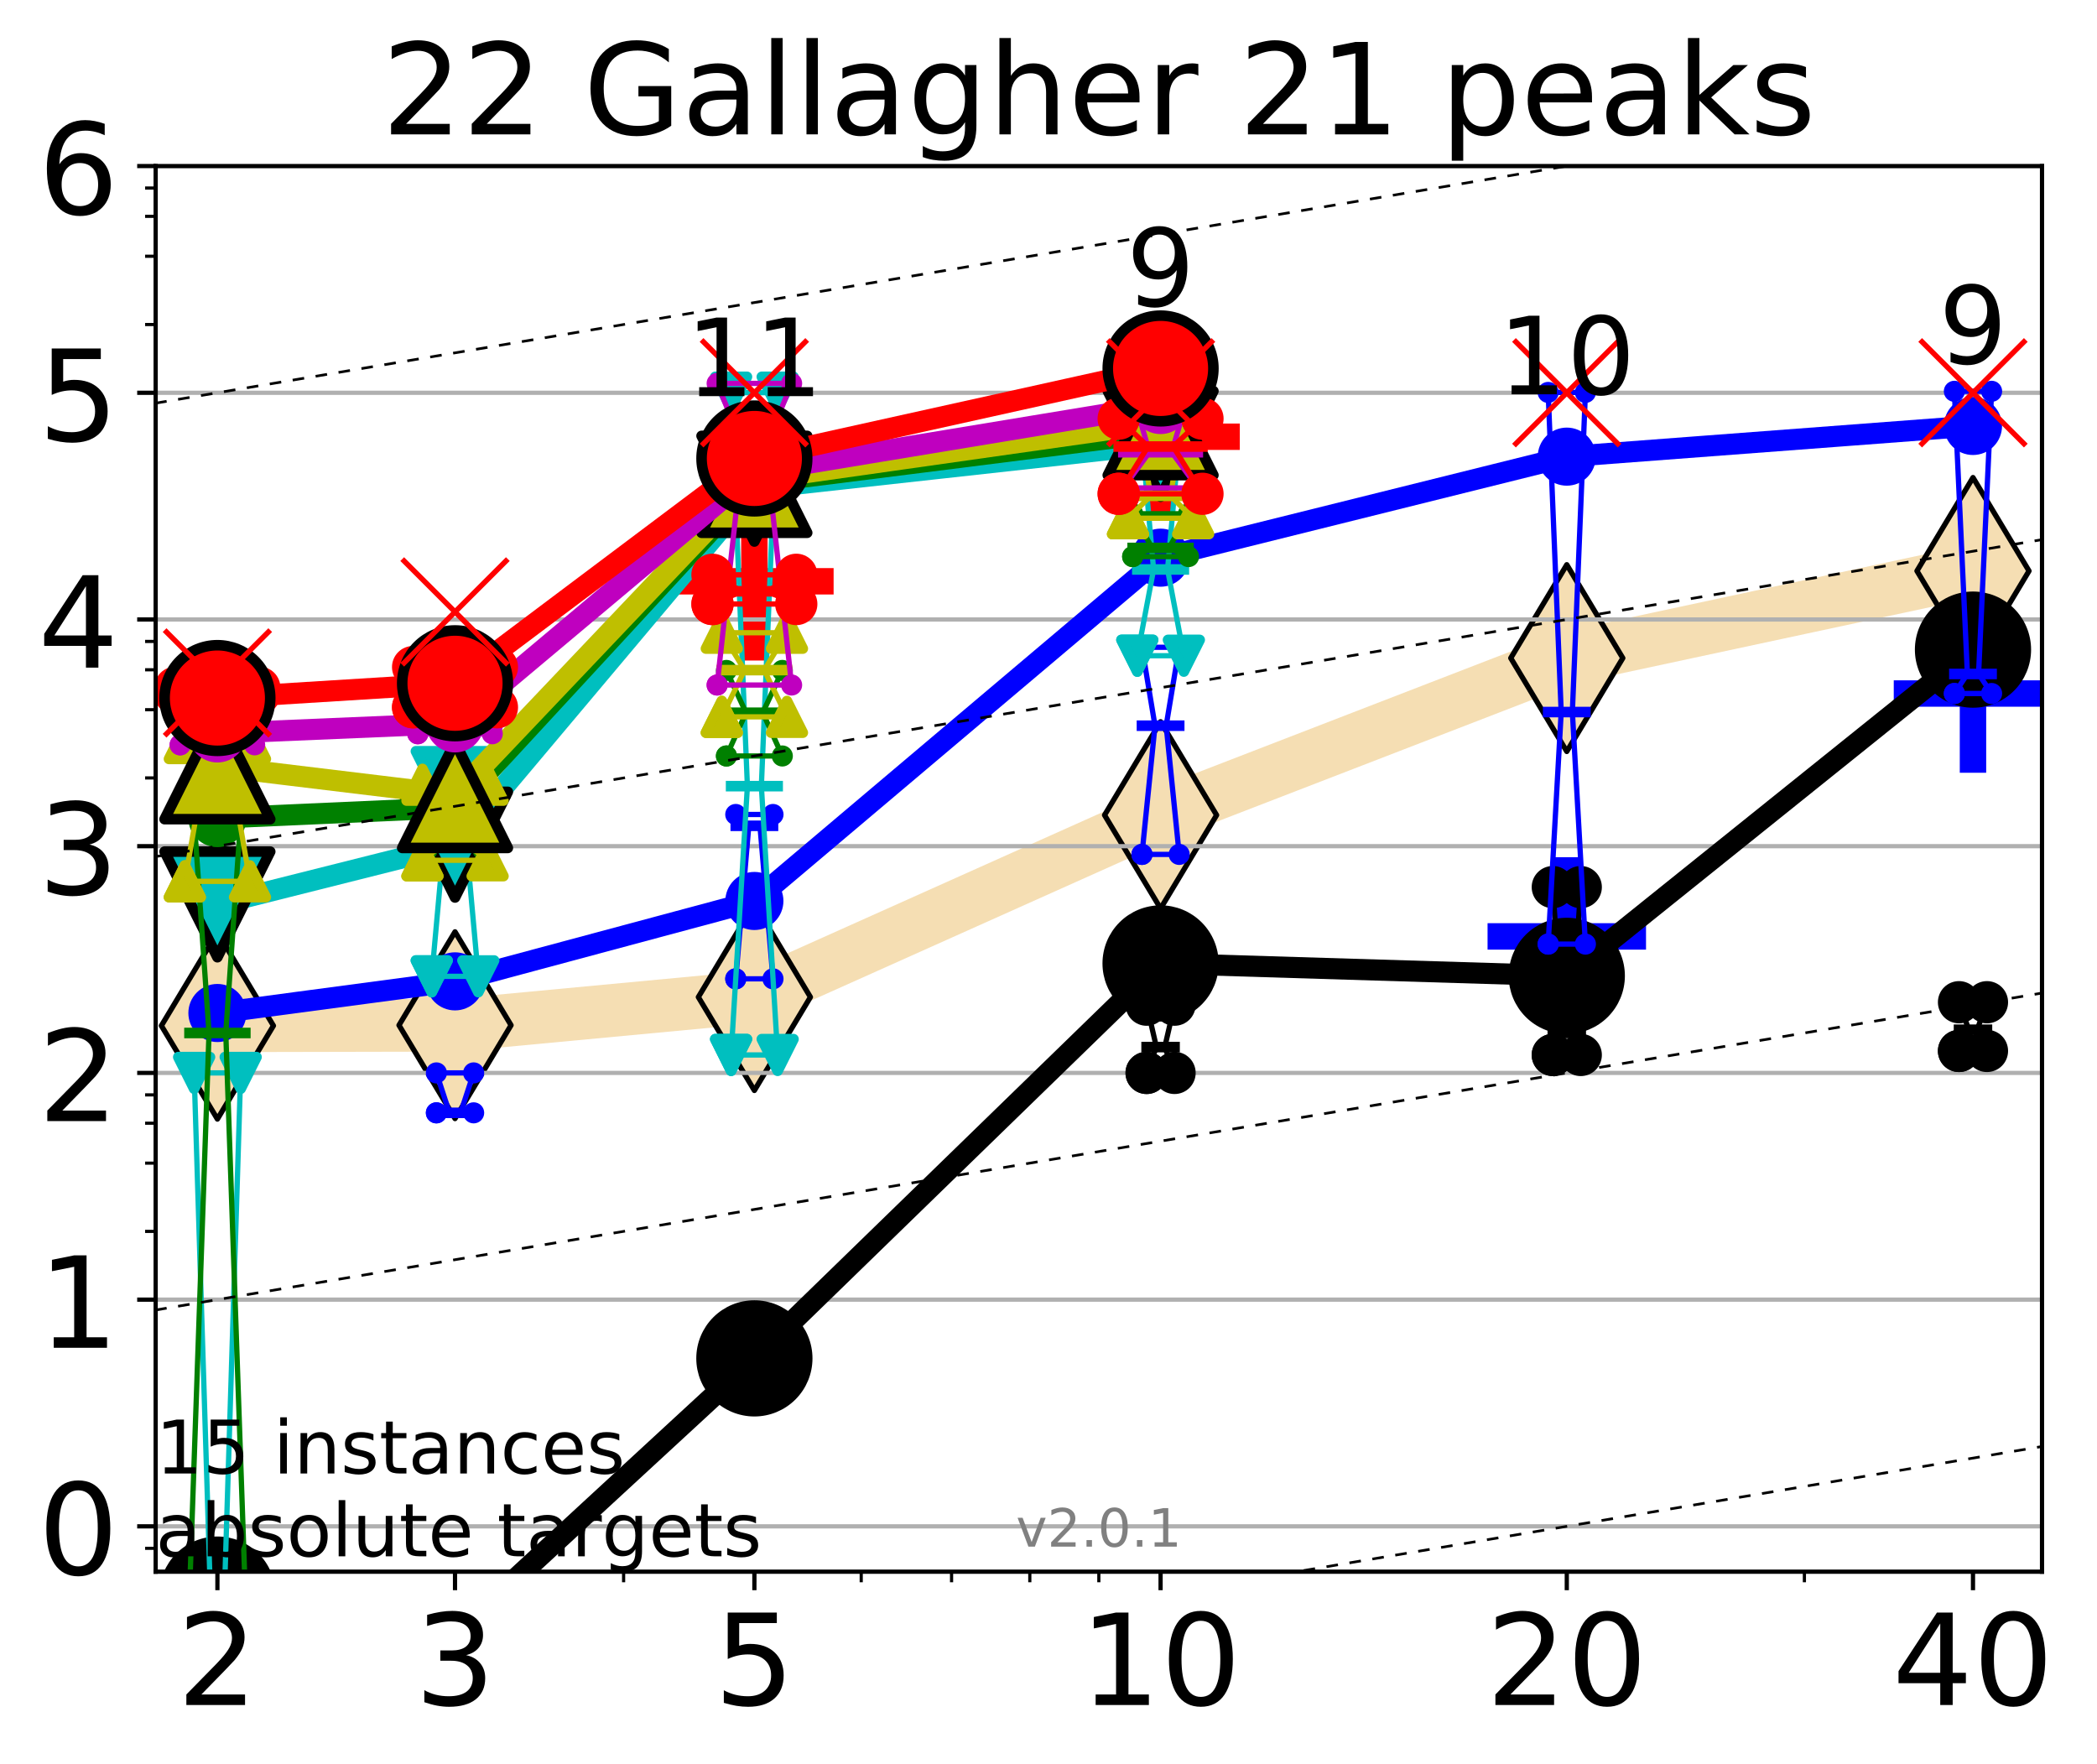 <?xml version="1.0" encoding="utf-8" standalone="no"?>
<!DOCTYPE svg PUBLIC "-//W3C//DTD SVG 1.1//EN"
  "http://www.w3.org/Graphics/SVG/1.1/DTD/svg11.dtd">
<!-- Created with matplotlib (http://matplotlib.org/) -->
<svg height="334pt" version="1.1" viewBox="0 0 397 334" width="397pt" xmlns="http://www.w3.org/2000/svg" xmlns:xlink="http://www.w3.org/1999/xlink">
 <defs>
  <style type="text/css">
*{stroke-linecap:butt;stroke-linejoin:round;}
  </style>
 </defs>
 <g id="figure_1">
  <g id="patch_1">
   <path d="M 0 334.976 
L 397.29 334.976 
L 397.29 0 
L 0 0 
z
" style="fill:#ffffff;"/>
  </g>
  <g id="axes_1">
   <g id="patch_2">
    <path d="M 29.47 297.548 
L 386.59 297.548 
L 386.59 31.436 
L 29.47 31.436 
z
" style="fill:#ffffff;"/>
   </g>
   <g id="line2d_1">
    <path clip-path="url(#p654fdd19db)" d="M 41.159 194.186 
L 86.144 194.09 
L 142.818 188.766 
L 219.719 154.314 
L 296.621 124.587 
L 373.522 108.09 
" style="fill:none;stroke:#f5deb3;stroke-linecap:square;stroke-width:10;"/>
    <defs>
     <path d="M -0 17.678 
L 10.607 0 
L 0 -17.678 
L -10.607 -0 
z
" id="m80ca45109b" style="stroke:#000000;stroke-linejoin:miter;"/>
    </defs>
    <g clip-path="url(#p654fdd19db)">
     <use style="fill:#f5deb3;stroke:#000000;stroke-linejoin:miter;" x="41.159" xlink:href="#m80ca45109b" y="194.186"/>
     <use style="fill:#f5deb3;stroke:#000000;stroke-linejoin:miter;" x="86.144" xlink:href="#m80ca45109b" y="194.09"/>
     <use style="fill:#f5deb3;stroke:#000000;stroke-linejoin:miter;" x="142.818" xlink:href="#m80ca45109b" y="188.766"/>
     <use style="fill:#f5deb3;stroke:#000000;stroke-linejoin:miter;" x="219.719" xlink:href="#m80ca45109b" y="154.314"/>
     <use style="fill:#f5deb3;stroke:#000000;stroke-linejoin:miter;" x="296.621" xlink:href="#m80ca45109b" y="124.587"/>
     <use style="fill:#f5deb3;stroke:#000000;stroke-linejoin:miter;" x="373.522" xlink:href="#m80ca45109b" y="108.09"/>
    </g>
   </g>
   <g id="line2d_2">
    <defs>
     <path d="M -15 0 
L 15 0 
M 0 15 
L 0 -15 
" id="mcdba05f600" style="stroke:#0000ff;stroke-width:5;"/>
    </defs>
    <g clip-path="url(#p654fdd19db)">
     <use style="fill:#0000ff;stroke:#0000ff;stroke-width:5;" x="373.522" xlink:href="#mcdba05f600" y="131.293"/>
    </g>
   </g>
   <g id="line2d_3">
    <defs>
     <path d="M -15 0 
L 15 0 
M 0 15 
L 0 -15 
" id="m9155348c6d" style="stroke:#ff0000;stroke-width:5;"/>
    </defs>
    <g clip-path="url(#p654fdd19db)">
     <use style="fill:#ff0000;stroke:#ff0000;stroke-width:5;" x="219.719" xlink:href="#m9155348c6d" y="82.682"/>
    </g>
   </g>
   <g id="line2d_4">
    <g clip-path="url(#p654fdd19db)">
     <use style="fill:#0000ff;stroke:#0000ff;stroke-width:5;" x="296.621" xlink:href="#mcdba05f600" y="177.28"/>
    </g>
   </g>
   <g id="line2d_5">
    <g clip-path="url(#p654fdd19db)">
     <use style="fill:#ff0000;stroke:#ff0000;stroke-width:5;" x="142.818" xlink:href="#m9155348c6d" y="110.047"/>
    </g>
   </g>
   <g id="matplotlib.axis_1">
    <g id="xtick_1">
     <g id="line2d_6">
      <defs>
       <path d="M 0 0 
L 0 3.5 
" id="m8ed843dcb5" style="stroke:#000000;stroke-width:0.8;"/>
      </defs>
      <g>
       <use style="stroke:#000000;stroke-width:0.8;" x="41.159" xlink:href="#m8ed843dcb5" y="297.548"/>
      </g>
     </g>
     <g id="text_1">
      <!-- 2 -->
      <defs>
       <path d="M 19.188 8.297 
L 53.609 8.297 
L 53.609 0 
L 7.328 0 
L 7.328 8.297 
Q 12.938 14.109 22.625 23.891 
Q 32.328 33.688 34.812 36.531 
Q 39.547 41.844 41.422 45.531 
Q 43.312 49.219 43.312 52.781 
Q 43.312 58.594 39.234 62.25 
Q 35.156 65.922 28.609 65.922 
Q 23.969 65.922 18.812 64.312 
Q 13.672 62.703 7.812 59.422 
L 7.812 69.391 
Q 13.766 71.781 18.938 73 
Q 24.125 74.219 28.422 74.219 
Q 39.75 74.219 46.484 68.547 
Q 53.219 62.891 53.219 53.422 
Q 53.219 48.922 51.531 44.891 
Q 49.859 40.875 45.406 35.406 
Q 44.188 33.984 37.641 27.219 
Q 31.109 20.453 19.188 8.297 
" id="DejaVuSans-32"/>
      </defs>
      <g transform="translate(33.524 322.784)scale(0.24 -0.24)">
       <use xlink:href="#DejaVuSans-32"/>
      </g>
     </g>
    </g>
    <g id="xtick_2">
     <g id="line2d_7">
      <g>
       <use style="stroke:#000000;stroke-width:0.8;" x="86.144" xlink:href="#m8ed843dcb5" y="297.548"/>
      </g>
     </g>
     <g id="text_2">
      <!-- 3 -->
      <defs>
       <path d="M 40.578 39.312 
Q 47.656 37.797 51.625 33 
Q 55.609 28.219 55.609 21.188 
Q 55.609 10.406 48.188 4.484 
Q 40.766 -1.422 27.094 -1.422 
Q 22.516 -1.422 17.656 -0.516 
Q 12.797 0.391 7.625 2.203 
L 7.625 11.719 
Q 11.719 9.328 16.594 8.109 
Q 21.484 6.891 26.812 6.891 
Q 36.078 6.891 40.938 10.547 
Q 45.797 14.203 45.797 21.188 
Q 45.797 27.641 41.281 31.266 
Q 36.766 34.906 28.719 34.906 
L 20.219 34.906 
L 20.219 43.016 
L 29.109 43.016 
Q 36.375 43.016 40.234 45.922 
Q 44.094 48.828 44.094 54.297 
Q 44.094 59.906 40.109 62.906 
Q 36.141 65.922 28.719 65.922 
Q 24.656 65.922 20.016 65.031 
Q 15.375 64.156 9.812 62.312 
L 9.812 71.094 
Q 15.438 72.656 20.344 73.438 
Q 25.25 74.219 29.594 74.219 
Q 40.828 74.219 47.359 69.109 
Q 53.906 64.016 53.906 55.328 
Q 53.906 49.266 50.438 45.094 
Q 46.969 40.922 40.578 39.312 
" id="DejaVuSans-33"/>
      </defs>
      <g transform="translate(78.509 322.784)scale(0.24 -0.24)">
       <use xlink:href="#DejaVuSans-33"/>
      </g>
     </g>
    </g>
    <g id="xtick_3">
     <g id="line2d_8">
      <g>
       <use style="stroke:#000000;stroke-width:0.8;" x="142.818" xlink:href="#m8ed843dcb5" y="297.548"/>
      </g>
     </g>
     <g id="text_3">
      <!-- 5 -->
      <defs>
       <path d="M 10.797 72.906 
L 49.516 72.906 
L 49.516 64.594 
L 19.828 64.594 
L 19.828 46.734 
Q 21.969 47.469 24.109 47.828 
Q 26.266 48.188 28.422 48.188 
Q 40.625 48.188 47.75 41.5 
Q 54.891 34.812 54.891 23.391 
Q 54.891 11.625 47.562 5.094 
Q 40.234 -1.422 26.906 -1.422 
Q 22.312 -1.422 17.547 -0.641 
Q 12.797 0.141 7.719 1.703 
L 7.719 11.625 
Q 12.109 9.234 16.797 8.062 
Q 21.484 6.891 26.703 6.891 
Q 35.156 6.891 40.078 11.328 
Q 45.016 15.766 45.016 23.391 
Q 45.016 31 40.078 35.438 
Q 35.156 39.891 26.703 39.891 
Q 22.75 39.891 18.812 39.016 
Q 14.891 38.141 10.797 36.281 
z
" id="DejaVuSans-35"/>
      </defs>
      <g transform="translate(135.183 322.784)scale(0.24 -0.24)">
       <use xlink:href="#DejaVuSans-35"/>
      </g>
     </g>
    </g>
    <g id="xtick_4">
     <g id="line2d_9">
      <g>
       <use style="stroke:#000000;stroke-width:0.8;" x="219.719" xlink:href="#m8ed843dcb5" y="297.548"/>
      </g>
     </g>
     <g id="text_4">
      <!-- 10 -->
      <defs>
       <path d="M 12.406 8.297 
L 28.516 8.297 
L 28.516 63.922 
L 10.984 60.406 
L 10.984 69.391 
L 28.422 72.906 
L 38.281 72.906 
L 38.281 8.297 
L 54.391 8.297 
L 54.391 0 
L 12.406 0 
z
" id="DejaVuSans-31"/>
       <path d="M 31.781 66.406 
Q 24.172 66.406 20.328 58.906 
Q 16.5 51.422 16.5 36.375 
Q 16.5 21.391 20.328 13.891 
Q 24.172 6.391 31.781 6.391 
Q 39.453 6.391 43.281 13.891 
Q 47.125 21.391 47.125 36.375 
Q 47.125 51.422 43.281 58.906 
Q 39.453 66.406 31.781 66.406 
M 31.781 74.219 
Q 44.047 74.219 50.516 64.516 
Q 56.984 54.828 56.984 36.375 
Q 56.984 17.969 50.516 8.266 
Q 44.047 -1.422 31.781 -1.422 
Q 19.531 -1.422 13.062 8.266 
Q 6.594 17.969 6.594 36.375 
Q 6.594 54.828 13.062 64.516 
Q 19.531 74.219 31.781 74.219 
" id="DejaVuSans-30"/>
      </defs>
      <g transform="translate(204.449 322.784)scale(0.24 -0.24)">
       <use xlink:href="#DejaVuSans-31"/>
       <use x="63.623" xlink:href="#DejaVuSans-30"/>
      </g>
     </g>
    </g>
    <g id="xtick_5">
     <g id="line2d_10">
      <g>
       <use style="stroke:#000000;stroke-width:0.8;" x="296.621" xlink:href="#m8ed843dcb5" y="297.548"/>
      </g>
     </g>
     <g id="text_5">
      <!-- 20 -->
      <g transform="translate(281.351 322.784)scale(0.24 -0.24)">
       <use xlink:href="#DejaVuSans-32"/>
       <use x="63.623" xlink:href="#DejaVuSans-30"/>
      </g>
     </g>
    </g>
    <g id="xtick_6">
     <g id="line2d_11">
      <g>
       <use style="stroke:#000000;stroke-width:0.8;" x="373.522" xlink:href="#m8ed843dcb5" y="297.548"/>
      </g>
     </g>
     <g id="text_6">
      <!-- 40 -->
      <defs>
       <path d="M 37.797 64.312 
L 12.891 25.391 
L 37.797 25.391 
z
M 35.203 72.906 
L 47.609 72.906 
L 47.609 25.391 
L 58.016 25.391 
L 58.016 17.188 
L 47.609 17.188 
L 47.609 0 
L 37.797 0 
L 37.797 17.188 
L 4.891 17.188 
L 4.891 26.703 
z
" id="DejaVuSans-34"/>
      </defs>
      <g transform="translate(358.252 322.784)scale(0.24 -0.24)">
       <use xlink:href="#DejaVuSans-34"/>
       <use x="63.623" xlink:href="#DejaVuSans-30"/>
      </g>
     </g>
    </g>
    <g id="xtick_7">
     <g id="line2d_12">
      <defs>
       <path d="M 0 0 
L 0 2 
" id="m3667463a90" style="stroke:#000000;stroke-width:0.6;"/>
      </defs>
      <g>
       <use style="stroke:#000000;stroke-width:0.6;" x="41.159" xlink:href="#m3667463a90" y="297.548"/>
      </g>
     </g>
    </g>
    <g id="xtick_8">
     <g id="line2d_13">
      <g>
       <use style="stroke:#000000;stroke-width:0.6;" x="86.144" xlink:href="#m3667463a90" y="297.548"/>
      </g>
     </g>
    </g>
    <g id="xtick_9">
     <g id="line2d_14">
      <g>
       <use style="stroke:#000000;stroke-width:0.6;" x="118.061" xlink:href="#m3667463a90" y="297.548"/>
      </g>
     </g>
    </g>
    <g id="xtick_10">
     <g id="line2d_15">
      <g>
       <use style="stroke:#000000;stroke-width:0.6;" x="142.818" xlink:href="#m3667463a90" y="297.548"/>
      </g>
     </g>
    </g>
    <g id="xtick_11">
     <g id="line2d_16">
      <g>
       <use style="stroke:#000000;stroke-width:0.6;" x="163.045" xlink:href="#m3667463a90" y="297.548"/>
      </g>
     </g>
    </g>
    <g id="xtick_12">
     <g id="line2d_17">
      <g>
       <use style="stroke:#000000;stroke-width:0.6;" x="180.148" xlink:href="#m3667463a90" y="297.548"/>
      </g>
     </g>
    </g>
    <g id="xtick_13">
     <g id="line2d_18">
      <g>
       <use style="stroke:#000000;stroke-width:0.6;" x="194.962" xlink:href="#m3667463a90" y="297.548"/>
      </g>
     </g>
    </g>
    <g id="xtick_14">
     <g id="line2d_19">
      <g>
       <use style="stroke:#000000;stroke-width:0.6;" x="208.03" xlink:href="#m3667463a90" y="297.548"/>
      </g>
     </g>
    </g>
    <g id="xtick_15">
     <g id="line2d_20">
      <g>
       <use style="stroke:#000000;stroke-width:0.6;" x="296.621" xlink:href="#m3667463a90" y="297.548"/>
      </g>
     </g>
    </g>
    <g id="xtick_16">
     <g id="line2d_21">
      <g>
       <use style="stroke:#000000;stroke-width:0.6;" x="341.605" xlink:href="#m3667463a90" y="297.548"/>
      </g>
     </g>
    </g>
    <g id="xtick_17">
     <g id="line2d_22">
      <g>
       <use style="stroke:#000000;stroke-width:0.6;" x="373.522" xlink:href="#m3667463a90" y="297.548"/>
      </g>
     </g>
    </g>
   </g>
   <g id="matplotlib.axis_2">
    <g id="ytick_1">
     <g id="line2d_23">
      <path clip-path="url(#p654fdd19db)" d="M 29.47 288.964 
L 386.59 288.964 
" style="fill:none;stroke:#b0b0b0;stroke-linecap:square;stroke-width:0.8;"/>
     </g>
     <g id="line2d_24">
      <defs>
       <path d="M 0 0 
L -3.5 0 
" id="m38cc8c3563" style="stroke:#000000;stroke-width:0.8;"/>
      </defs>
      <g>
       <use style="stroke:#000000;stroke-width:0.8;" x="29.47" xlink:href="#m38cc8c3563" y="288.964"/>
      </g>
     </g>
     <g id="text_7">
      <!-- 0 -->
      <g transform="translate(7.2 298.082)scale(0.24 -0.24)">
       <use xlink:href="#DejaVuSans-30"/>
      </g>
     </g>
    </g>
    <g id="ytick_2">
     <g id="line2d_25">
      <path clip-path="url(#p654fdd19db)" d="M 29.47 246.043 
L 386.59 246.043 
" style="fill:none;stroke:#b0b0b0;stroke-linecap:square;stroke-width:0.8;"/>
     </g>
     <g id="line2d_26">
      <g>
       <use style="stroke:#000000;stroke-width:0.8;" x="29.47" xlink:href="#m38cc8c3563" y="246.043"/>
      </g>
     </g>
     <g id="text_8">
      <!-- 1 -->
      <g transform="translate(7.2 255.161)scale(0.24 -0.24)">
       <use xlink:href="#DejaVuSans-31"/>
      </g>
     </g>
    </g>
    <g id="ytick_3">
     <g id="line2d_27">
      <path clip-path="url(#p654fdd19db)" d="M 29.47 203.121 
L 386.59 203.121 
" style="fill:none;stroke:#b0b0b0;stroke-linecap:square;stroke-width:0.8;"/>
     </g>
     <g id="line2d_28">
      <g>
       <use style="stroke:#000000;stroke-width:0.8;" x="29.47" xlink:href="#m38cc8c3563" y="203.121"/>
      </g>
     </g>
     <g id="text_9">
      <!-- 2 -->
      <g transform="translate(7.2 212.24)scale(0.24 -0.24)">
       <use xlink:href="#DejaVuSans-32"/>
      </g>
     </g>
    </g>
    <g id="ytick_4">
     <g id="line2d_29">
      <path clip-path="url(#p654fdd19db)" d="M 29.47 160.2 
L 386.59 160.2 
" style="fill:none;stroke:#b0b0b0;stroke-linecap:square;stroke-width:0.8;"/>
     </g>
     <g id="line2d_30">
      <g>
       <use style="stroke:#000000;stroke-width:0.8;" x="29.47" xlink:href="#m38cc8c3563" y="160.2"/>
      </g>
     </g>
     <g id="text_10">
      <!-- 3 -->
      <g transform="translate(7.2 169.318)scale(0.24 -0.24)">
       <use xlink:href="#DejaVuSans-33"/>
      </g>
     </g>
    </g>
    <g id="ytick_5">
     <g id="line2d_31">
      <path clip-path="url(#p654fdd19db)" d="M 29.47 117.279 
L 386.59 117.279 
" style="fill:none;stroke:#b0b0b0;stroke-linecap:square;stroke-width:0.8;"/>
     </g>
     <g id="line2d_32">
      <g>
       <use style="stroke:#000000;stroke-width:0.8;" x="29.47" xlink:href="#m38cc8c3563" y="117.279"/>
      </g>
     </g>
     <g id="text_11">
      <!-- 4 -->
      <g transform="translate(7.2 126.397)scale(0.24 -0.24)">
       <use xlink:href="#DejaVuSans-34"/>
      </g>
     </g>
    </g>
    <g id="ytick_6">
     <g id="line2d_33">
      <path clip-path="url(#p654fdd19db)" d="M 29.47 74.358 
L 386.59 74.358 
" style="fill:none;stroke:#b0b0b0;stroke-linecap:square;stroke-width:0.8;"/>
     </g>
     <g id="line2d_34">
      <g>
       <use style="stroke:#000000;stroke-width:0.8;" x="29.47" xlink:href="#m38cc8c3563" y="74.358"/>
      </g>
     </g>
     <g id="text_12">
      <!-- 5 -->
      <g transform="translate(7.2 83.476)scale(0.24 -0.24)">
       <use xlink:href="#DejaVuSans-35"/>
      </g>
     </g>
    </g>
    <g id="ytick_7">
     <g id="line2d_35">
      <path clip-path="url(#p654fdd19db)" d="M 29.47 31.436 
L 386.59 31.436 
" style="fill:none;stroke:#b0b0b0;stroke-linecap:square;stroke-width:0.8;"/>
     </g>
     <g id="line2d_36">
      <g>
       <use style="stroke:#000000;stroke-width:0.8;" x="29.47" xlink:href="#m38cc8c3563" y="31.436"/>
      </g>
     </g>
     <g id="text_13">
      <!-- 6 -->
      <defs>
       <path d="M 33.016 40.375 
Q 26.375 40.375 22.484 35.828 
Q 18.609 31.297 18.609 23.391 
Q 18.609 15.531 22.484 10.953 
Q 26.375 6.391 33.016 6.391 
Q 39.656 6.391 43.531 10.953 
Q 47.406 15.531 47.406 23.391 
Q 47.406 31.297 43.531 35.828 
Q 39.656 40.375 33.016 40.375 
M 52.594 71.297 
L 52.594 62.312 
Q 48.875 64.062 45.094 64.984 
Q 41.312 65.922 37.594 65.922 
Q 27.828 65.922 22.672 59.328 
Q 17.531 52.734 16.797 39.406 
Q 19.672 43.656 24.016 45.922 
Q 28.375 48.188 33.594 48.188 
Q 44.578 48.188 50.953 41.516 
Q 57.328 34.859 57.328 23.391 
Q 57.328 12.156 50.688 5.359 
Q 44.047 -1.422 33.016 -1.422 
Q 20.359 -1.422 13.672 8.266 
Q 6.984 17.969 6.984 36.375 
Q 6.984 53.656 15.188 63.938 
Q 23.391 74.219 37.203 74.219 
Q 40.922 74.219 44.703 73.484 
Q 48.484 72.75 52.594 71.297 
" id="DejaVuSans-36"/>
      </defs>
      <g transform="translate(7.2 40.554)scale(0.24 -0.24)">
       <use xlink:href="#DejaVuSans-36"/>
      </g>
     </g>
    </g>
    <g id="ytick_8">
     <g id="line2d_37">
      <defs>
       <path d="M 0 0 
L -2 0 
" id="mf1606dd288" style="stroke:#000000;stroke-width:0.6;"/>
      </defs>
      <g>
       <use style="stroke:#000000;stroke-width:0.6;" x="29.47" xlink:href="#mf1606dd288" y="293.123"/>
      </g>
     </g>
    </g>
    <g id="ytick_9">
     <g id="line2d_38">
      <g>
       <use style="stroke:#000000;stroke-width:0.6;" x="29.47" xlink:href="#mf1606dd288" y="233.122"/>
      </g>
     </g>
    </g>
    <g id="ytick_10">
     <g id="line2d_39">
      <g>
       <use style="stroke:#000000;stroke-width:0.6;" x="29.47" xlink:href="#mf1606dd288" y="220.202"/>
      </g>
     </g>
    </g>
    <g id="ytick_11">
     <g id="line2d_40">
      <g>
       <use style="stroke:#000000;stroke-width:0.6;" x="29.47" xlink:href="#mf1606dd288" y="212.643"/>
      </g>
     </g>
    </g>
    <g id="ytick_12">
     <g id="line2d_41">
      <g>
       <use style="stroke:#000000;stroke-width:0.6;" x="29.47" xlink:href="#mf1606dd288" y="207.281"/>
      </g>
     </g>
    </g>
    <g id="ytick_13">
     <g id="line2d_42">
      <g>
       <use style="stroke:#000000;stroke-width:0.6;" x="29.47" xlink:href="#mf1606dd288" y="147.28"/>
      </g>
     </g>
    </g>
    <g id="ytick_14">
     <g id="line2d_43">
      <g>
       <use style="stroke:#000000;stroke-width:0.6;" x="29.47" xlink:href="#mf1606dd288" y="134.359"/>
      </g>
     </g>
    </g>
    <g id="ytick_15">
     <g id="line2d_44">
      <g>
       <use style="stroke:#000000;stroke-width:0.6;" x="29.47" xlink:href="#mf1606dd288" y="126.801"/>
      </g>
     </g>
    </g>
    <g id="ytick_16">
     <g id="line2d_45">
      <g>
       <use style="stroke:#000000;stroke-width:0.6;" x="29.47" xlink:href="#mf1606dd288" y="121.438"/>
      </g>
     </g>
    </g>
    <g id="ytick_17">
     <g id="line2d_46">
      <g>
       <use style="stroke:#000000;stroke-width:0.6;" x="29.47" xlink:href="#mf1606dd288" y="61.437"/>
      </g>
     </g>
    </g>
    <g id="ytick_18">
     <g id="line2d_47">
      <g>
       <use style="stroke:#000000;stroke-width:0.6;" x="29.47" xlink:href="#mf1606dd288" y="48.516"/>
      </g>
     </g>
    </g>
    <g id="ytick_19">
     <g id="line2d_48">
      <g>
       <use style="stroke:#000000;stroke-width:0.6;" x="29.47" xlink:href="#mf1606dd288" y="40.958"/>
      </g>
     </g>
    </g>
    <g id="ytick_20">
     <g id="line2d_49">
      <g>
       <use style="stroke:#000000;stroke-width:0.6;" x="29.47" xlink:href="#mf1606dd288" y="35.596"/>
      </g>
     </g>
    </g>
   </g>
   <g id="line2d_50">
    <path clip-path="url(#p654fdd19db)" d="M 38.516 301.885 
L 40.366 301.885 
L 38.516 301.885 
L 43.803 301.885 
L 41.952 301.885 
L 43.803 301.885 
L 38.516 301.885 
" style="fill:none;stroke:#000000;stroke-linecap:square;"/>
   </g>
   <g id="line2d_51">
    <path clip-path="url(#p654fdd19db)" d="M 38.516 301.885 
L 43.803 301.885 
L 43.803 301.885 
L 38.516 301.885 
L 38.516 301.885 
" style="fill:none;"/>
    <defs>
     <path d="M 0 3 
C 0.796 3 1.559 2.684 2.121 2.121 
C 2.684 1.559 3 0.796 3 0 
C 3 -0.796 2.684 -1.559 2.121 -2.121 
C 1.559 -2.684 0.796 -3 0 -3 
C -0.796 -3 -1.559 -2.684 -2.121 -2.121 
C -2.684 -1.559 -3 -0.796 -3 0 
C -3 0.796 -2.684 1.559 -2.121 2.121 
C -1.559 2.684 -0.796 3 0 3 
z
" id="m7c95307c75" style="stroke:#000000;stroke-width:2;"/>
    </defs>
    <g clip-path="url(#p654fdd19db)">
     <use style="stroke:#000000;stroke-width:2;" x="38.516" xlink:href="#m7c95307c75" y="301.885"/>
     <use style="stroke:#000000;stroke-width:2;" x="43.803" xlink:href="#m7c95307c75" y="301.885"/>
     <use style="stroke:#000000;stroke-width:2;" x="43.803" xlink:href="#m7c95307c75" y="301.885"/>
     <use style="stroke:#000000;stroke-width:2;" x="38.516" xlink:href="#m7c95307c75" y="301.885"/>
     <use style="stroke:#000000;stroke-width:2;" x="38.516" xlink:href="#m7c95307c75" y="301.885"/>
    </g>
   </g>
   <g id="line2d_52">
    <path clip-path="url(#p654fdd19db)" d="M 38.516 301.885 
L 43.803 301.885 
" style="fill:none;stroke:#000000;stroke-linecap:square;stroke-width:2;"/>
   </g>
   <g id="line2d_53">
    <path clip-path="url(#p654fdd19db)" d="M 83.5 309.443 
L 85.351 309.443 
L 83.5 309.443 
L 88.787 309.443 
L 86.937 309.443 
L 88.787 309.443 
L 83.5 309.443 
" style="fill:none;stroke:#000000;stroke-linecap:square;"/>
   </g>
   <g id="line2d_54">
    <path clip-path="url(#p654fdd19db)" d="M 83.5 309.443 
L 88.787 309.443 
L 88.787 309.443 
L 83.5 309.443 
L 83.5 309.443 
" style="fill:none;"/>
    <g clip-path="url(#p654fdd19db)">
     <use style="stroke:#000000;stroke-width:2;" x="83.5" xlink:href="#m7c95307c75" y="309.443"/>
     <use style="stroke:#000000;stroke-width:2;" x="88.787" xlink:href="#m7c95307c75" y="309.443"/>
     <use style="stroke:#000000;stroke-width:2;" x="88.787" xlink:href="#m7c95307c75" y="309.443"/>
     <use style="stroke:#000000;stroke-width:2;" x="83.5" xlink:href="#m7c95307c75" y="309.443"/>
     <use style="stroke:#000000;stroke-width:2;" x="83.5" xlink:href="#m7c95307c75" y="309.443"/>
    </g>
   </g>
   <g id="line2d_55">
    <path clip-path="url(#p654fdd19db)" d="M 83.5 309.443 
L 88.787 309.443 
" style="fill:none;stroke:#000000;stroke-linecap:square;stroke-width:2;"/>
   </g>
   <g id="line2d_56">
    <path clip-path="url(#p654fdd19db)" d="M 140.174 318.965 
L 142.025 318.965 
L 140.174 318.965 
L 145.461 318.965 
L 143.611 318.965 
L 145.461 318.965 
L 140.174 318.965 
" style="fill:none;stroke:#000000;stroke-linecap:square;"/>
   </g>
   <g id="line2d_57">
    <path clip-path="url(#p654fdd19db)" d="M 140.174 318.965 
L 145.461 318.965 
L 145.461 318.965 
L 140.174 318.965 
L 140.174 318.965 
" style="fill:none;"/>
    <g clip-path="url(#p654fdd19db)">
     <use style="stroke:#000000;stroke-width:2;" x="140.174" xlink:href="#m7c95307c75" y="318.965"/>
     <use style="stroke:#000000;stroke-width:2;" x="145.461" xlink:href="#m7c95307c75" y="318.965"/>
     <use style="stroke:#000000;stroke-width:2;" x="145.461" xlink:href="#m7c95307c75" y="318.965"/>
     <use style="stroke:#000000;stroke-width:2;" x="140.174" xlink:href="#m7c95307c75" y="318.965"/>
     <use style="stroke:#000000;stroke-width:2;" x="140.174" xlink:href="#m7c95307c75" y="318.965"/>
    </g>
   </g>
   <g id="line2d_58">
    <path clip-path="url(#p654fdd19db)" d="M 140.174 318.965 
L 145.461 318.965 
" style="fill:none;stroke:#000000;stroke-linecap:square;stroke-width:2;"/>
   </g>
   <g id="line2d_59">
    <path clip-path="url(#p654fdd19db)" d="M 217.076 203.121 
L 218.926 198.231 
L 217.076 190.201 
L 222.363 190.201 
L 220.512 198.231 
L 222.363 203.121 
L 217.076 203.121 
" style="fill:none;stroke:#000000;stroke-linecap:square;"/>
   </g>
   <g id="line2d_60">
    <path clip-path="url(#p654fdd19db)" d="M 217.076 203.121 
L 222.363 203.121 
L 222.363 190.201 
L 217.076 190.201 
L 217.076 203.121 
" style="fill:none;"/>
    <g clip-path="url(#p654fdd19db)">
     <use style="stroke:#000000;stroke-width:2;" x="217.076" xlink:href="#m7c95307c75" y="203.121"/>
     <use style="stroke:#000000;stroke-width:2;" x="222.363" xlink:href="#m7c95307c75" y="203.121"/>
     <use style="stroke:#000000;stroke-width:2;" x="222.363" xlink:href="#m7c95307c75" y="190.201"/>
     <use style="stroke:#000000;stroke-width:2;" x="217.076" xlink:href="#m7c95307c75" y="190.201"/>
     <use style="stroke:#000000;stroke-width:2;" x="217.076" xlink:href="#m7c95307c75" y="203.121"/>
    </g>
   </g>
   <g id="line2d_61">
    <path clip-path="url(#p654fdd19db)" d="M 217.076 198.231 
L 222.363 198.231 
" style="fill:none;stroke:#000000;stroke-linecap:square;stroke-width:2;"/>
   </g>
   <g id="line2d_62">
    <path clip-path="url(#p654fdd19db)" d="M 293.977 199.723 
L 295.828 195.563 
L 293.977 167.946 
L 299.264 167.946 
L 297.414 195.563 
L 299.264 199.723 
L 293.977 199.723 
" style="fill:none;stroke:#000000;stroke-linecap:square;"/>
   </g>
   <g id="line2d_63">
    <path clip-path="url(#p654fdd19db)" d="M 293.977 199.723 
L 299.264 199.723 
L 299.264 167.946 
L 293.977 167.946 
L 293.977 199.723 
" style="fill:none;"/>
    <g clip-path="url(#p654fdd19db)">
     <use style="stroke:#000000;stroke-width:2;" x="293.977" xlink:href="#m7c95307c75" y="199.723"/>
     <use style="stroke:#000000;stroke-width:2;" x="299.264" xlink:href="#m7c95307c75" y="199.723"/>
     <use style="stroke:#000000;stroke-width:2;" x="299.264" xlink:href="#m7c95307c75" y="167.946"/>
     <use style="stroke:#000000;stroke-width:2;" x="293.977" xlink:href="#m7c95307c75" y="167.946"/>
     <use style="stroke:#000000;stroke-width:2;" x="293.977" xlink:href="#m7c95307c75" y="199.723"/>
    </g>
   </g>
   <g id="line2d_64">
    <path clip-path="url(#p654fdd19db)" d="M 293.977 195.563 
L 299.264 195.563 
" style="fill:none;stroke:#000000;stroke-linecap:square;stroke-width:2;"/>
   </g>
   <g id="line2d_65">
    <path clip-path="url(#p654fdd19db)" d="M 370.879 198.962 
L 372.729 194.952 
L 370.879 189.741 
L 376.166 189.741 
L 374.316 194.952 
L 376.166 198.962 
L 370.879 198.962 
" style="fill:none;stroke:#000000;stroke-linecap:square;"/>
   </g>
   <g id="line2d_66">
    <path clip-path="url(#p654fdd19db)" d="M 370.879 198.962 
L 376.166 198.962 
L 376.166 189.741 
L 370.879 189.741 
L 370.879 198.962 
" style="fill:none;"/>
    <g clip-path="url(#p654fdd19db)">
     <use style="stroke:#000000;stroke-width:2;" x="370.879" xlink:href="#m7c95307c75" y="198.962"/>
     <use style="stroke:#000000;stroke-width:2;" x="376.166" xlink:href="#m7c95307c75" y="198.962"/>
     <use style="stroke:#000000;stroke-width:2;" x="376.166" xlink:href="#m7c95307c75" y="189.741"/>
     <use style="stroke:#000000;stroke-width:2;" x="370.879" xlink:href="#m7c95307c75" y="189.741"/>
     <use style="stroke:#000000;stroke-width:2;" x="370.879" xlink:href="#m7c95307c75" y="198.962"/>
    </g>
   </g>
   <g id="line2d_67">
    <path clip-path="url(#p654fdd19db)" d="M 370.879 194.952 
L 376.166 194.952 
" style="fill:none;stroke:#000000;stroke-linecap:square;stroke-width:2;"/>
   </g>
   <g id="line2d_68">
    <path clip-path="url(#p654fdd19db)" d="M 41.159 301.885 
L 86.144 309.443 
" style="fill:none;stroke:#000000;stroke-linecap:square;stroke-width:4;"/>
   </g>
   <g id="line2d_69">
    <path clip-path="url(#p654fdd19db)" d="M 86.144 309.443 
L 142.818 257.164 
" style="fill:none;stroke:#000000;stroke-linecap:square;stroke-width:4;"/>
   </g>
   <g id="line2d_70">
    <path clip-path="url(#p654fdd19db)" d="M 142.818 257.164 
L 219.719 182.396 
" style="fill:none;stroke:#000000;stroke-linecap:square;stroke-width:4;"/>
   </g>
   <g id="line2d_71">
    <path clip-path="url(#p654fdd19db)" d="M 219.719 182.396 
L 296.621 184.745 
" style="fill:none;stroke:#000000;stroke-linecap:square;stroke-width:4;"/>
   </g>
   <g id="line2d_72">
    <path clip-path="url(#p654fdd19db)" d="M 296.621 184.745 
L 373.522 122.985 
" style="fill:none;stroke:#000000;stroke-linecap:square;stroke-width:4;"/>
   </g>
   <g id="line2d_73">
    <path clip-path="url(#p654fdd19db)" d="M 41.159 301.885 
L 86.144 309.443 
L 142.818 257.164 
L 219.719 182.396 
L 296.621 184.745 
L 373.522 122.985 
" style="fill:none;"/>
    <defs>
     <path d="M 0 10 
C 2.652 10 5.196 8.946 7.071 7.071 
C 8.946 5.196 10 2.652 10 0 
C 10 -2.652 8.946 -5.196 7.071 -7.071 
C 5.196 -8.946 2.652 -10 0 -10 
C -2.652 -10 -5.196 -8.946 -7.071 -7.071 
C -8.946 -5.196 -10 -2.652 -10 0 
C -10 2.652 -8.946 5.196 -7.071 7.071 
C -5.196 8.946 -2.652 10 0 10 
z
" id="m60c4368799" style="stroke:#000000;stroke-width:2;"/>
    </defs>
    <g clip-path="url(#p654fdd19db)">
     <use style="stroke:#000000;stroke-width:2;" x="41.159" xlink:href="#m60c4368799" y="301.885"/>
     <use style="stroke:#000000;stroke-width:2;" x="86.144" xlink:href="#m60c4368799" y="309.443"/>
     <use style="stroke:#000000;stroke-width:2;" x="142.818" xlink:href="#m60c4368799" y="257.164"/>
     <use style="stroke:#000000;stroke-width:2;" x="219.719" xlink:href="#m60c4368799" y="182.396"/>
     <use style="stroke:#000000;stroke-width:2;" x="296.621" xlink:href="#m60c4368799" y="184.745"/>
     <use style="stroke:#000000;stroke-width:2;" x="373.522" xlink:href="#m60c4368799" y="122.985"/>
    </g>
   </g>
   <g id="line2d_74">
    <path clip-path="url(#p654fdd19db)" d="M 37.635 301.885 
L 40.102 301.885 
L 37.635 301.885 
L 44.684 301.885 
L 42.217 301.885 
L 44.684 301.885 
L 37.635 301.885 
" style="fill:none;stroke:#0000ff;stroke-linecap:square;"/>
   </g>
   <g id="line2d_75">
    <path clip-path="url(#p654fdd19db)" d="M 37.635 301.885 
L 44.684 301.885 
L 44.684 301.885 
L 37.635 301.885 
L 37.635 301.885 
" style="fill:none;"/>
    <defs>
     <path d="M 0 1.5 
C 0.398 1.5 0.779 1.342 1.061 1.061 
C 1.342 0.779 1.5 0.398 1.5 0 
C 1.5 -0.398 1.342 -0.779 1.061 -1.061 
C 0.779 -1.342 0.398 -1.5 0 -1.5 
C -0.398 -1.5 -0.779 -1.342 -1.061 -1.061 
C -1.342 -0.779 -1.5 -0.398 -1.5 0 
C -1.5 0.398 -1.342 0.779 -1.061 1.061 
C -0.779 1.342 -0.398 1.5 0 1.5 
z
" id="m8a6ce67e93" style="stroke:#0000ff;"/>
    </defs>
    <g clip-path="url(#p654fdd19db)">
     <use style="fill:#0000ff;stroke:#0000ff;" x="37.635" xlink:href="#m8a6ce67e93" y="301.885"/>
     <use style="fill:#0000ff;stroke:#0000ff;" x="44.684" xlink:href="#m8a6ce67e93" y="301.885"/>
     <use style="fill:#0000ff;stroke:#0000ff;" x="44.684" xlink:href="#m8a6ce67e93" y="301.885"/>
     <use style="fill:#0000ff;stroke:#0000ff;" x="37.635" xlink:href="#m8a6ce67e93" y="301.885"/>
     <use style="fill:#0000ff;stroke:#0000ff;" x="37.635" xlink:href="#m8a6ce67e93" y="301.885"/>
    </g>
   </g>
   <g id="line2d_76">
    <path clip-path="url(#p654fdd19db)" d="M 37.635 301.885 
L 44.684 301.885 
" style="fill:none;stroke:#0000ff;stroke-linecap:square;stroke-width:2;"/>
   </g>
   <g id="line2d_77">
    <path clip-path="url(#p654fdd19db)" d="M 82.619 210.679 
L 85.086 210.679 
L 82.619 203.121 
L 89.669 203.121 
L 87.201 210.679 
L 89.669 210.679 
L 82.619 210.679 
" style="fill:none;stroke:#0000ff;stroke-linecap:square;"/>
   </g>
   <g id="line2d_78">
    <path clip-path="url(#p654fdd19db)" d="M 82.619 210.679 
L 89.669 210.679 
L 89.669 203.121 
L 82.619 203.121 
L 82.619 210.679 
" style="fill:none;"/>
    <g clip-path="url(#p654fdd19db)">
     <use style="fill:#0000ff;stroke:#0000ff;" x="82.619" xlink:href="#m8a6ce67e93" y="210.679"/>
     <use style="fill:#0000ff;stroke:#0000ff;" x="89.669" xlink:href="#m8a6ce67e93" y="210.679"/>
     <use style="fill:#0000ff;stroke:#0000ff;" x="89.669" xlink:href="#m8a6ce67e93" y="203.121"/>
     <use style="fill:#0000ff;stroke:#0000ff;" x="82.619" xlink:href="#m8a6ce67e93" y="203.121"/>
     <use style="fill:#0000ff;stroke:#0000ff;" x="82.619" xlink:href="#m8a6ce67e93" y="210.679"/>
    </g>
   </g>
   <g id="line2d_79">
    <path clip-path="url(#p654fdd19db)" d="M 82.619 210.679 
L 89.669 210.679 
" style="fill:none;stroke:#0000ff;stroke-linecap:square;stroke-width:2;"/>
   </g>
   <g id="line2d_80">
    <path clip-path="url(#p654fdd19db)" d="M 139.293 185.31 
L 141.76 156.341 
L 139.293 154.196 
L 146.342 154.196 
L 143.875 156.341 
L 146.342 185.31 
L 139.293 185.31 
" style="fill:none;stroke:#0000ff;stroke-linecap:square;"/>
   </g>
   <g id="line2d_81">
    <path clip-path="url(#p654fdd19db)" d="M 139.293 185.31 
L 146.342 185.31 
L 146.342 154.196 
L 139.293 154.196 
L 139.293 185.31 
" style="fill:none;"/>
    <g clip-path="url(#p654fdd19db)">
     <use style="fill:#0000ff;stroke:#0000ff;" x="139.293" xlink:href="#m8a6ce67e93" y="185.31"/>
     <use style="fill:#0000ff;stroke:#0000ff;" x="146.342" xlink:href="#m8a6ce67e93" y="185.31"/>
     <use style="fill:#0000ff;stroke:#0000ff;" x="146.342" xlink:href="#m8a6ce67e93" y="154.196"/>
     <use style="fill:#0000ff;stroke:#0000ff;" x="139.293" xlink:href="#m8a6ce67e93" y="154.196"/>
     <use style="fill:#0000ff;stroke:#0000ff;" x="139.293" xlink:href="#m8a6ce67e93" y="185.31"/>
    </g>
   </g>
   <g id="line2d_82">
    <path clip-path="url(#p654fdd19db)" d="M 139.293 156.341 
L 146.342 156.341 
" style="fill:none;stroke:#0000ff;stroke-linecap:square;stroke-width:2;"/>
   </g>
   <g id="line2d_83">
    <path clip-path="url(#p654fdd19db)" d="M 216.195 161.754 
L 218.662 137.388 
L 216.195 122.542 
L 223.244 122.542 
L 220.777 137.388 
L 223.244 161.754 
L 216.195 161.754 
" style="fill:none;stroke:#0000ff;stroke-linecap:square;"/>
   </g>
   <g id="line2d_84">
    <path clip-path="url(#p654fdd19db)" d="M 216.195 161.754 
L 223.244 161.754 
L 223.244 122.542 
L 216.195 122.542 
L 216.195 161.754 
" style="fill:none;"/>
    <g clip-path="url(#p654fdd19db)">
     <use style="fill:#0000ff;stroke:#0000ff;" x="216.195" xlink:href="#m8a6ce67e93" y="161.754"/>
     <use style="fill:#0000ff;stroke:#0000ff;" x="223.244" xlink:href="#m8a6ce67e93" y="161.754"/>
     <use style="fill:#0000ff;stroke:#0000ff;" x="223.244" xlink:href="#m8a6ce67e93" y="122.542"/>
     <use style="fill:#0000ff;stroke:#0000ff;" x="216.195" xlink:href="#m8a6ce67e93" y="122.542"/>
     <use style="fill:#0000ff;stroke:#0000ff;" x="216.195" xlink:href="#m8a6ce67e93" y="161.754"/>
    </g>
   </g>
   <g id="line2d_85">
    <path clip-path="url(#p654fdd19db)" d="M 216.195 137.388 
L 223.244 137.388 
" style="fill:none;stroke:#0000ff;stroke-linecap:square;stroke-width:2;"/>
   </g>
   <g id="line2d_86">
    <path clip-path="url(#p654fdd19db)" d="M 293.096 178.733 
L 295.563 134.807 
L 293.096 74.292 
L 300.146 74.292 
L 297.678 134.807 
L 300.146 178.733 
L 293.096 178.733 
" style="fill:none;stroke:#0000ff;stroke-linecap:square;"/>
   </g>
   <g id="line2d_87">
    <path clip-path="url(#p654fdd19db)" d="M 293.096 178.733 
L 300.146 178.733 
L 300.146 74.292 
L 293.096 74.292 
L 293.096 178.733 
" style="fill:none;"/>
    <g clip-path="url(#p654fdd19db)">
     <use style="fill:#0000ff;stroke:#0000ff;" x="293.096" xlink:href="#m8a6ce67e93" y="178.733"/>
     <use style="fill:#0000ff;stroke:#0000ff;" x="300.146" xlink:href="#m8a6ce67e93" y="178.733"/>
     <use style="fill:#0000ff;stroke:#0000ff;" x="300.146" xlink:href="#m8a6ce67e93" y="74.292"/>
     <use style="fill:#0000ff;stroke:#0000ff;" x="293.096" xlink:href="#m8a6ce67e93" y="74.292"/>
     <use style="fill:#0000ff;stroke:#0000ff;" x="293.096" xlink:href="#m8a6ce67e93" y="178.733"/>
    </g>
   </g>
   <g id="line2d_88">
    <path clip-path="url(#p654fdd19db)" d="M 293.096 134.807 
L 300.146 134.807 
" style="fill:none;stroke:#0000ff;stroke-linecap:square;stroke-width:2;"/>
   </g>
   <g id="line2d_89">
    <path clip-path="url(#p654fdd19db)" d="M 369.998 131.293 
L 372.465 127.594 
L 369.998 74.081 
L 377.047 74.081 
L 374.58 127.594 
L 377.047 131.293 
L 369.998 131.293 
" style="fill:none;stroke:#0000ff;stroke-linecap:square;"/>
   </g>
   <g id="line2d_90">
    <path clip-path="url(#p654fdd19db)" d="M 369.998 131.293 
L 377.047 131.293 
L 377.047 74.081 
L 369.998 74.081 
L 369.998 131.293 
" style="fill:none;"/>
    <g clip-path="url(#p654fdd19db)">
     <use style="fill:#0000ff;stroke:#0000ff;" x="369.998" xlink:href="#m8a6ce67e93" y="131.293"/>
     <use style="fill:#0000ff;stroke:#0000ff;" x="377.047" xlink:href="#m8a6ce67e93" y="131.293"/>
     <use style="fill:#0000ff;stroke:#0000ff;" x="377.047" xlink:href="#m8a6ce67e93" y="74.081"/>
     <use style="fill:#0000ff;stroke:#0000ff;" x="369.998" xlink:href="#m8a6ce67e93" y="74.081"/>
     <use style="fill:#0000ff;stroke:#0000ff;" x="369.998" xlink:href="#m8a6ce67e93" y="131.293"/>
    </g>
   </g>
   <g id="line2d_91">
    <path clip-path="url(#p654fdd19db)" d="M 369.998 127.594 
L 377.047 127.594 
" style="fill:none;stroke:#0000ff;stroke-linecap:square;stroke-width:2;"/>
   </g>
   <g id="line2d_92">
    <path clip-path="url(#p654fdd19db)" d="M 41.159 191.779 
L 86.144 185.788 
" style="fill:none;stroke:#0000ff;stroke-linecap:square;stroke-width:4;"/>
   </g>
   <g id="line2d_93">
    <path clip-path="url(#p654fdd19db)" d="M 86.144 185.788 
L 142.818 170.57 
" style="fill:none;stroke:#0000ff;stroke-linecap:square;stroke-width:4;"/>
   </g>
   <g id="line2d_94">
    <path clip-path="url(#p654fdd19db)" d="M 142.818 170.57 
L 219.719 105.58 
" style="fill:none;stroke:#0000ff;stroke-linecap:square;stroke-width:4;"/>
   </g>
   <g id="line2d_95">
    <path clip-path="url(#p654fdd19db)" d="M 219.719 105.58 
L 296.621 86.45 
" style="fill:none;stroke:#0000ff;stroke-linecap:square;stroke-width:4;"/>
   </g>
   <g id="line2d_96">
    <path clip-path="url(#p654fdd19db)" d="M 296.621 86.45 
L 373.522 80.642 
" style="fill:none;stroke:#0000ff;stroke-linecap:square;stroke-width:4;"/>
   </g>
   <g id="line2d_97">
    <path clip-path="url(#p654fdd19db)" d="M 41.159 191.779 
L 86.144 185.788 
L 142.818 170.57 
L 219.719 105.58 
L 296.621 86.45 
L 373.522 80.642 
" style="fill:none;"/>
    <defs>
     <path d="M 0 5 
C 1.326 5 2.598 4.473 3.536 3.536 
C 4.473 2.598 5 1.326 5 0 
C 5 -1.326 4.473 -2.598 3.536 -3.536 
C 2.598 -4.473 1.326 -5 0 -5 
C -1.326 -5 -2.598 -4.473 -3.536 -3.536 
C -4.473 -2.598 -5 -1.326 -5 0 
C -5 1.326 -4.473 2.598 -3.536 3.536 
C -2.598 4.473 -1.326 5 0 5 
z
" id="m3633ed8a11" style="stroke:#0000ff;"/>
    </defs>
    <g clip-path="url(#p654fdd19db)">
     <use style="fill:#0000ff;stroke:#0000ff;" x="41.159" xlink:href="#m3633ed8a11" y="191.779"/>
     <use style="fill:#0000ff;stroke:#0000ff;" x="86.144" xlink:href="#m3633ed8a11" y="185.788"/>
     <use style="fill:#0000ff;stroke:#0000ff;" x="142.818" xlink:href="#m3633ed8a11" y="170.57"/>
     <use style="fill:#0000ff;stroke:#0000ff;" x="219.719" xlink:href="#m3633ed8a11" y="105.58"/>
     <use style="fill:#0000ff;stroke:#0000ff;" x="296.621" xlink:href="#m3633ed8a11" y="86.45"/>
     <use style="fill:#0000ff;stroke:#0000ff;" x="373.522" xlink:href="#m3633ed8a11" y="80.642"/>
    </g>
   </g>
   <g id="line2d_98">
    <path clip-path="url(#p654fdd19db)" d="M 36.753 301.885 
L 39.838 301.885 
L 36.753 203.121 
L 45.565 203.121 
L 42.481 301.885 
L 45.565 301.885 
L 36.753 301.885 
" style="fill:none;stroke:#00bfbf;stroke-linecap:square;"/>
   </g>
   <g id="line2d_99">
    <path clip-path="url(#p654fdd19db)" d="M 36.753 301.885 
L 45.565 301.885 
L 45.565 203.121 
L 36.753 203.121 
L 36.753 301.885 
" style="fill:none;"/>
    <defs>
     <path d="M -0 3 
L 3 -3 
L -3 -3 
z
" id="mdc72d0dc5c" style="stroke:#00bfbf;stroke-linejoin:miter;stroke-width:2;"/>
    </defs>
    <g clip-path="url(#p654fdd19db)">
     <use style="fill:#00bfbf;stroke:#00bfbf;stroke-linejoin:miter;stroke-width:2;" x="36.753" xlink:href="#mdc72d0dc5c" y="301.885"/>
     <use style="fill:#00bfbf;stroke:#00bfbf;stroke-linejoin:miter;stroke-width:2;" x="45.565" xlink:href="#mdc72d0dc5c" y="301.885"/>
     <use style="fill:#00bfbf;stroke:#00bfbf;stroke-linejoin:miter;stroke-width:2;" x="45.565" xlink:href="#mdc72d0dc5c" y="203.121"/>
     <use style="fill:#00bfbf;stroke:#00bfbf;stroke-linejoin:miter;stroke-width:2;" x="36.753" xlink:href="#mdc72d0dc5c" y="203.121"/>
     <use style="fill:#00bfbf;stroke:#00bfbf;stroke-linejoin:miter;stroke-width:2;" x="36.753" xlink:href="#mdc72d0dc5c" y="301.885"/>
    </g>
   </g>
   <g id="line2d_100">
    <path clip-path="url(#p654fdd19db)" d="M 36.753 301.885 
L 45.565 301.885 
" style="fill:none;stroke:#00bfbf;stroke-linecap:square;stroke-width:2;"/>
   </g>
   <g id="line2d_101">
    <path clip-path="url(#p654fdd19db)" d="M 81.738 184.838 
L 84.822 150.678 
L 81.738 145.223 
L 90.55 145.223 
L 87.466 150.678 
L 90.55 184.838 
L 81.738 184.838 
" style="fill:none;stroke:#00bfbf;stroke-linecap:square;"/>
   </g>
   <g id="line2d_102">
    <path clip-path="url(#p654fdd19db)" d="M 81.738 184.838 
L 90.55 184.838 
L 90.55 145.223 
L 81.738 145.223 
L 81.738 184.838 
" style="fill:none;"/>
    <g clip-path="url(#p654fdd19db)">
     <use style="fill:#00bfbf;stroke:#00bfbf;stroke-linejoin:miter;stroke-width:2;" x="81.738" xlink:href="#mdc72d0dc5c" y="184.838"/>
     <use style="fill:#00bfbf;stroke:#00bfbf;stroke-linejoin:miter;stroke-width:2;" x="90.55" xlink:href="#mdc72d0dc5c" y="184.838"/>
     <use style="fill:#00bfbf;stroke:#00bfbf;stroke-linejoin:miter;stroke-width:2;" x="90.55" xlink:href="#mdc72d0dc5c" y="145.223"/>
     <use style="fill:#00bfbf;stroke:#00bfbf;stroke-linejoin:miter;stroke-width:2;" x="81.738" xlink:href="#mdc72d0dc5c" y="145.223"/>
     <use style="fill:#00bfbf;stroke:#00bfbf;stroke-linejoin:miter;stroke-width:2;" x="81.738" xlink:href="#mdc72d0dc5c" y="184.838"/>
    </g>
   </g>
   <g id="line2d_103">
    <path clip-path="url(#p654fdd19db)" d="M 81.738 150.678 
L 90.55 150.678 
" style="fill:none;stroke:#00bfbf;stroke-linecap:square;stroke-width:2;"/>
   </g>
   <g id="line2d_104">
    <path clip-path="url(#p654fdd19db)" d="M 138.412 199.723 
L 141.496 148.834 
L 138.412 74.335 
L 147.224 74.335 
L 144.139 148.834 
L 147.224 199.723 
L 138.412 199.723 
" style="fill:none;stroke:#00bfbf;stroke-linecap:square;"/>
   </g>
   <g id="line2d_105">
    <path clip-path="url(#p654fdd19db)" d="M 138.412 199.723 
L 147.224 199.723 
L 147.224 74.335 
L 138.412 74.335 
L 138.412 199.723 
" style="fill:none;"/>
    <g clip-path="url(#p654fdd19db)">
     <use style="fill:#00bfbf;stroke:#00bfbf;stroke-linejoin:miter;stroke-width:2;" x="138.412" xlink:href="#mdc72d0dc5c" y="199.723"/>
     <use style="fill:#00bfbf;stroke:#00bfbf;stroke-linejoin:miter;stroke-width:2;" x="147.224" xlink:href="#mdc72d0dc5c" y="199.723"/>
     <use style="fill:#00bfbf;stroke:#00bfbf;stroke-linejoin:miter;stroke-width:2;" x="147.224" xlink:href="#mdc72d0dc5c" y="74.335"/>
     <use style="fill:#00bfbf;stroke:#00bfbf;stroke-linejoin:miter;stroke-width:2;" x="138.412" xlink:href="#mdc72d0dc5c" y="74.335"/>
     <use style="fill:#00bfbf;stroke:#00bfbf;stroke-linejoin:miter;stroke-width:2;" x="138.412" xlink:href="#mdc72d0dc5c" y="199.723"/>
    </g>
   </g>
   <g id="line2d_106">
    <path clip-path="url(#p654fdd19db)" d="M 138.412 148.834 
L 147.224 148.834 
" style="fill:none;stroke:#00bfbf;stroke-linecap:square;stroke-width:2;"/>
   </g>
   <g id="line2d_107">
    <path clip-path="url(#p654fdd19db)" d="M 215.313 124.142 
L 218.398 107.809 
L 215.313 73.501 
L 224.125 73.501 
L 221.041 107.809 
L 224.125 124.142 
L 215.313 124.142 
" style="fill:none;stroke:#00bfbf;stroke-linecap:square;"/>
   </g>
   <g id="line2d_108">
    <path clip-path="url(#p654fdd19db)" d="M 215.313 124.142 
L 224.125 124.142 
L 224.125 73.501 
L 215.313 73.501 
L 215.313 124.142 
" style="fill:none;"/>
    <g clip-path="url(#p654fdd19db)">
     <use style="fill:#00bfbf;stroke:#00bfbf;stroke-linejoin:miter;stroke-width:2;" x="215.313" xlink:href="#mdc72d0dc5c" y="124.142"/>
     <use style="fill:#00bfbf;stroke:#00bfbf;stroke-linejoin:miter;stroke-width:2;" x="224.125" xlink:href="#mdc72d0dc5c" y="124.142"/>
     <use style="fill:#00bfbf;stroke:#00bfbf;stroke-linejoin:miter;stroke-width:2;" x="224.125" xlink:href="#mdc72d0dc5c" y="73.501"/>
     <use style="fill:#00bfbf;stroke:#00bfbf;stroke-linejoin:miter;stroke-width:2;" x="215.313" xlink:href="#mdc72d0dc5c" y="73.501"/>
     <use style="fill:#00bfbf;stroke:#00bfbf;stroke-linejoin:miter;stroke-width:2;" x="215.313" xlink:href="#mdc72d0dc5c" y="124.142"/>
    </g>
   </g>
   <g id="line2d_109">
    <path clip-path="url(#p654fdd19db)" d="M 215.313 107.809 
L 224.125 107.809 
" style="fill:none;stroke:#00bfbf;stroke-linecap:square;stroke-width:2;"/>
   </g>
   <g id="line2d_110">
    <path clip-path="url(#p654fdd19db)" d="M 41.159 171.221 
L 86.144 159.912 
" style="fill:none;stroke:#00bfbf;stroke-linecap:square;stroke-width:4;"/>
   </g>
   <g id="line2d_111">
    <path clip-path="url(#p654fdd19db)" d="M 86.144 159.912 
L 142.818 92.52 
" style="fill:none;stroke:#00bfbf;stroke-linecap:square;stroke-width:4;"/>
   </g>
   <g id="line2d_112">
    <path clip-path="url(#p654fdd19db)" d="M 142.818 92.52 
L 219.719 84.037 
" style="fill:none;stroke:#00bfbf;stroke-linecap:square;stroke-width:4;"/>
   </g>
   <g id="line2d_113">
    <path clip-path="url(#p654fdd19db)" d="M 41.159 171.221 
L 86.144 159.912 
L 142.818 92.52 
L 219.719 84.037 
" style="fill:none;"/>
    <defs>
     <path d="M -0 10 
L 10 -10 
L -10 -10 
z
" id="m6c745fd889" style="stroke:#000000;stroke-linejoin:miter;stroke-width:2;"/>
    </defs>
    <g clip-path="url(#p654fdd19db)">
     <use style="fill:#00bfbf;stroke:#000000;stroke-linejoin:miter;stroke-width:2;" x="41.159" xlink:href="#m6c745fd889" y="171.221"/>
     <use style="fill:#00bfbf;stroke:#000000;stroke-linejoin:miter;stroke-width:2;" x="86.144" xlink:href="#m6c745fd889" y="159.912"/>
     <use style="fill:#00bfbf;stroke:#000000;stroke-linejoin:miter;stroke-width:2;" x="142.818" xlink:href="#m6c745fd889" y="92.52"/>
     <use style="fill:#00bfbf;stroke:#000000;stroke-linejoin:miter;stroke-width:2;" x="219.719" xlink:href="#m6c745fd889" y="84.037"/>
    </g>
   </g>
   <g id="line2d_114">
    <path clip-path="url(#p654fdd19db)" d="M 35.872 301.885 
L 39.573 195.563 
L 35.872 142.389 
L 46.446 142.389 
L 42.745 195.563 
L 46.446 301.885 
L 35.872 301.885 
" style="fill:none;stroke:#008000;stroke-linecap:square;"/>
   </g>
   <g id="line2d_115">
    <path clip-path="url(#p654fdd19db)" d="M 35.872 301.885 
L 46.446 301.885 
L 46.446 142.389 
L 35.872 142.389 
L 35.872 301.885 
" style="fill:none;"/>
    <defs>
     <path d="M 0 1.5 
C 0.398 1.5 0.779 1.342 1.061 1.061 
C 1.342 0.779 1.5 0.398 1.5 0 
C 1.5 -0.398 1.342 -0.779 1.061 -1.061 
C 0.779 -1.342 0.398 -1.5 0 -1.5 
C -0.398 -1.5 -0.779 -1.342 -1.061 -1.061 
C -1.342 -0.779 -1.5 -0.398 -1.5 0 
C -1.5 0.398 -1.342 0.779 -1.061 1.061 
C -0.779 1.342 -0.398 1.5 0 1.5 
z
" id="m70c59a1eeb" style="stroke:#008000;"/>
    </defs>
    <g clip-path="url(#p654fdd19db)">
     <use style="fill:#008000;stroke:#008000;" x="35.872" xlink:href="#m70c59a1eeb" y="301.885"/>
     <use style="fill:#008000;stroke:#008000;" x="46.446" xlink:href="#m70c59a1eeb" y="301.885"/>
     <use style="fill:#008000;stroke:#008000;" x="46.446" xlink:href="#m70c59a1eeb" y="142.389"/>
     <use style="fill:#008000;stroke:#008000;" x="35.872" xlink:href="#m70c59a1eeb" y="142.389"/>
     <use style="fill:#008000;stroke:#008000;" x="35.872" xlink:href="#m70c59a1eeb" y="301.885"/>
    </g>
   </g>
   <g id="line2d_116">
    <path clip-path="url(#p654fdd19db)" d="M 35.872 195.563 
L 46.446 195.563 
" style="fill:none;stroke:#008000;stroke-linecap:square;stroke-width:2;"/>
   </g>
   <g id="line2d_117">
    <path clip-path="url(#p654fdd19db)" d="M 80.857 160.832 
L 84.558 153.49 
L 80.857 149.592 
L 91.431 149.592 
L 87.73 153.49 
L 91.431 160.832 
L 80.857 160.832 
" style="fill:none;stroke:#008000;stroke-linecap:square;"/>
   </g>
   <g id="line2d_118">
    <path clip-path="url(#p654fdd19db)" d="M 80.857 160.832 
L 91.431 160.832 
L 91.431 149.592 
L 80.857 149.592 
L 80.857 160.832 
" style="fill:none;"/>
    <g clip-path="url(#p654fdd19db)">
     <use style="fill:#008000;stroke:#008000;" x="80.857" xlink:href="#m70c59a1eeb" y="160.832"/>
     <use style="fill:#008000;stroke:#008000;" x="91.431" xlink:href="#m70c59a1eeb" y="160.832"/>
     <use style="fill:#008000;stroke:#008000;" x="91.431" xlink:href="#m70c59a1eeb" y="149.592"/>
     <use style="fill:#008000;stroke:#008000;" x="80.857" xlink:href="#m70c59a1eeb" y="149.592"/>
     <use style="fill:#008000;stroke:#008000;" x="80.857" xlink:href="#m70c59a1eeb" y="160.832"/>
    </g>
   </g>
   <g id="line2d_119">
    <path clip-path="url(#p654fdd19db)" d="M 80.857 153.49 
L 91.431 153.49 
" style="fill:none;stroke:#008000;stroke-linecap:square;stroke-width:2;"/>
   </g>
   <g id="line2d_120">
    <path clip-path="url(#p654fdd19db)" d="M 137.531 143.12 
L 141.232 134.927 
L 137.531 126.926 
L 148.105 126.926 
L 144.404 134.927 
L 148.105 143.12 
L 137.531 143.12 
" style="fill:none;stroke:#008000;stroke-linecap:square;"/>
   </g>
   <g id="line2d_121">
    <path clip-path="url(#p654fdd19db)" d="M 137.531 143.12 
L 148.105 143.12 
L 148.105 126.926 
L 137.531 126.926 
L 137.531 143.12 
" style="fill:none;"/>
    <g clip-path="url(#p654fdd19db)">
     <use style="fill:#008000;stroke:#008000;" x="137.531" xlink:href="#m70c59a1eeb" y="143.12"/>
     <use style="fill:#008000;stroke:#008000;" x="148.105" xlink:href="#m70c59a1eeb" y="143.12"/>
     <use style="fill:#008000;stroke:#008000;" x="148.105" xlink:href="#m70c59a1eeb" y="126.926"/>
     <use style="fill:#008000;stroke:#008000;" x="137.531" xlink:href="#m70c59a1eeb" y="126.926"/>
     <use style="fill:#008000;stroke:#008000;" x="137.531" xlink:href="#m70c59a1eeb" y="143.12"/>
    </g>
   </g>
   <g id="line2d_122">
    <path clip-path="url(#p654fdd19db)" d="M 137.531 134.927 
L 148.105 134.927 
" style="fill:none;stroke:#008000;stroke-linecap:square;stroke-width:2;"/>
   </g>
   <g id="line2d_123">
    <path clip-path="url(#p654fdd19db)" d="M 214.432 105.373 
L 218.133 103.735 
L 214.432 97.266 
L 225.006 97.266 
L 221.305 103.735 
L 225.006 105.373 
L 214.432 105.373 
" style="fill:none;stroke:#008000;stroke-linecap:square;"/>
   </g>
   <g id="line2d_124">
    <path clip-path="url(#p654fdd19db)" d="M 214.432 105.373 
L 225.006 105.373 
L 225.006 97.266 
L 214.432 97.266 
L 214.432 105.373 
" style="fill:none;"/>
    <g clip-path="url(#p654fdd19db)">
     <use style="fill:#008000;stroke:#008000;" x="214.432" xlink:href="#m70c59a1eeb" y="105.373"/>
     <use style="fill:#008000;stroke:#008000;" x="225.006" xlink:href="#m70c59a1eeb" y="105.373"/>
     <use style="fill:#008000;stroke:#008000;" x="225.006" xlink:href="#m70c59a1eeb" y="97.266"/>
     <use style="fill:#008000;stroke:#008000;" x="214.432" xlink:href="#m70c59a1eeb" y="97.266"/>
     <use style="fill:#008000;stroke:#008000;" x="214.432" xlink:href="#m70c59a1eeb" y="105.373"/>
    </g>
   </g>
   <g id="line2d_125">
    <path clip-path="url(#p654fdd19db)" d="M 214.432 103.735 
L 225.006 103.735 
" style="fill:none;stroke:#008000;stroke-linecap:square;stroke-width:2;"/>
   </g>
   <g id="line2d_126">
    <path clip-path="url(#p654fdd19db)" d="M 41.159 154.883 
L 86.144 152.892 
" style="fill:none;stroke:#008000;stroke-linecap:square;stroke-width:4;"/>
   </g>
   <g id="line2d_127">
    <path clip-path="url(#p654fdd19db)" d="M 86.144 152.892 
L 142.818 91.501 
" style="fill:none;stroke:#008000;stroke-linecap:square;stroke-width:4;"/>
   </g>
   <g id="line2d_128">
    <path clip-path="url(#p654fdd19db)" d="M 142.818 91.501 
L 219.719 81.793 
" style="fill:none;stroke:#008000;stroke-linecap:square;stroke-width:4;"/>
   </g>
   <g id="line2d_129">
    <path clip-path="url(#p654fdd19db)" d="M 41.159 154.883 
L 86.144 152.892 
L 142.818 91.501 
L 219.719 81.793 
" style="fill:none;"/>
    <defs>
     <path d="M 0 5 
C 1.326 5 2.598 4.473 3.536 3.536 
C 4.473 2.598 5 1.326 5 0 
C 5 -1.326 4.473 -2.598 3.536 -3.536 
C 2.598 -4.473 1.326 -5 0 -5 
C -1.326 -5 -2.598 -4.473 -3.536 -3.536 
C -4.473 -2.598 -5 -1.326 -5 0 
C -5 1.326 -4.473 2.598 -3.536 3.536 
C -2.598 4.473 -1.326 5 0 5 
z
" id="m1fc037c5ae" style="stroke:#008000;"/>
    </defs>
    <g clip-path="url(#p654fdd19db)">
     <use style="fill:#008000;stroke:#008000;" x="41.159" xlink:href="#m1fc037c5ae" y="154.883"/>
     <use style="fill:#008000;stroke:#008000;" x="86.144" xlink:href="#m1fc037c5ae" y="152.892"/>
     <use style="fill:#008000;stroke:#008000;" x="142.818" xlink:href="#m1fc037c5ae" y="91.501"/>
     <use style="fill:#008000;stroke:#008000;" x="219.719" xlink:href="#m1fc037c5ae" y="81.793"/>
    </g>
   </g>
   <g id="line2d_130">
    <path clip-path="url(#p654fdd19db)" d="M 34.991 166.849 
L 39.309 142.034 
L 34.991 140.678 
L 47.328 140.678 
L 43.01 142.034 
L 47.328 166.849 
L 34.991 166.849 
" style="fill:none;stroke:#bfbf00;stroke-linecap:square;"/>
   </g>
   <g id="line2d_131">
    <path clip-path="url(#p654fdd19db)" d="M 34.991 166.849 
L 47.328 166.849 
L 47.328 140.678 
L 34.991 140.678 
L 34.991 166.849 
" style="fill:none;"/>
    <defs>
     <path d="M 0 -3 
L -3 3 
L 3 3 
z
" id="m5c8c4c2d7d" style="stroke:#bfbf00;stroke-linejoin:miter;stroke-width:2;"/>
    </defs>
    <g clip-path="url(#p654fdd19db)">
     <use style="fill:#bfbf00;stroke:#bfbf00;stroke-linejoin:miter;stroke-width:2;" x="34.991" xlink:href="#m5c8c4c2d7d" y="166.849"/>
     <use style="fill:#bfbf00;stroke:#bfbf00;stroke-linejoin:miter;stroke-width:2;" x="47.328" xlink:href="#m5c8c4c2d7d" y="166.849"/>
     <use style="fill:#bfbf00;stroke:#bfbf00;stroke-linejoin:miter;stroke-width:2;" x="47.328" xlink:href="#m5c8c4c2d7d" y="140.678"/>
     <use style="fill:#bfbf00;stroke:#bfbf00;stroke-linejoin:miter;stroke-width:2;" x="34.991" xlink:href="#m5c8c4c2d7d" y="140.678"/>
     <use style="fill:#bfbf00;stroke:#bfbf00;stroke-linejoin:miter;stroke-width:2;" x="34.991" xlink:href="#m5c8c4c2d7d" y="166.849"/>
    </g>
   </g>
   <g id="line2d_132">
    <path clip-path="url(#p654fdd19db)" d="M 34.991 142.034 
L 47.328 142.034 
" style="fill:none;stroke:#bfbf00;stroke-linecap:square;stroke-width:2;"/>
   </g>
   <g id="line2d_133">
    <path clip-path="url(#p654fdd19db)" d="M 79.976 162.868 
L 84.293 159.589 
L 79.976 148.566 
L 92.312 148.566 
L 87.994 159.589 
L 92.312 162.868 
L 79.976 162.868 
" style="fill:none;stroke:#bfbf00;stroke-linecap:square;"/>
   </g>
   <g id="line2d_134">
    <path clip-path="url(#p654fdd19db)" d="M 79.976 162.868 
L 92.312 162.868 
L 92.312 148.566 
L 79.976 148.566 
L 79.976 162.868 
" style="fill:none;"/>
    <g clip-path="url(#p654fdd19db)">
     <use style="fill:#bfbf00;stroke:#bfbf00;stroke-linejoin:miter;stroke-width:2;" x="79.976" xlink:href="#m5c8c4c2d7d" y="162.868"/>
     <use style="fill:#bfbf00;stroke:#bfbf00;stroke-linejoin:miter;stroke-width:2;" x="92.312" xlink:href="#m5c8c4c2d7d" y="162.868"/>
     <use style="fill:#bfbf00;stroke:#bfbf00;stroke-linejoin:miter;stroke-width:2;" x="92.312" xlink:href="#m5c8c4c2d7d" y="148.566"/>
     <use style="fill:#bfbf00;stroke:#bfbf00;stroke-linejoin:miter;stroke-width:2;" x="79.976" xlink:href="#m5c8c4c2d7d" y="148.566"/>
     <use style="fill:#bfbf00;stroke:#bfbf00;stroke-linejoin:miter;stroke-width:2;" x="79.976" xlink:href="#m5c8c4c2d7d" y="162.868"/>
    </g>
   </g>
   <g id="line2d_135">
    <path clip-path="url(#p654fdd19db)" d="M 79.976 159.589 
L 92.312 159.589 
" style="fill:none;stroke:#bfbf00;stroke-linecap:square;stroke-width:2;"/>
   </g>
   <g id="line2d_136">
    <path clip-path="url(#p654fdd19db)" d="M 136.649 135.712 
L 140.967 126.863 
L 136.649 119.789 
L 148.986 119.789 
L 144.668 126.863 
L 148.986 135.712 
L 136.649 135.712 
" style="fill:none;stroke:#bfbf00;stroke-linecap:square;"/>
   </g>
   <g id="line2d_137">
    <path clip-path="url(#p654fdd19db)" d="M 136.649 135.712 
L 148.986 135.712 
L 148.986 119.789 
L 136.649 119.789 
L 136.649 135.712 
" style="fill:none;"/>
    <g clip-path="url(#p654fdd19db)">
     <use style="fill:#bfbf00;stroke:#bfbf00;stroke-linejoin:miter;stroke-width:2;" x="136.649" xlink:href="#m5c8c4c2d7d" y="135.712"/>
     <use style="fill:#bfbf00;stroke:#bfbf00;stroke-linejoin:miter;stroke-width:2;" x="148.986" xlink:href="#m5c8c4c2d7d" y="135.712"/>
     <use style="fill:#bfbf00;stroke:#bfbf00;stroke-linejoin:miter;stroke-width:2;" x="148.986" xlink:href="#m5c8c4c2d7d" y="119.789"/>
     <use style="fill:#bfbf00;stroke:#bfbf00;stroke-linejoin:miter;stroke-width:2;" x="136.649" xlink:href="#m5c8c4c2d7d" y="119.789"/>
     <use style="fill:#bfbf00;stroke:#bfbf00;stroke-linejoin:miter;stroke-width:2;" x="136.649" xlink:href="#m5c8c4c2d7d" y="135.712"/>
    </g>
   </g>
   <g id="line2d_138">
    <path clip-path="url(#p654fdd19db)" d="M 136.649 126.863 
L 148.986 126.863 
" style="fill:none;stroke:#bfbf00;stroke-linecap:square;stroke-width:2;"/>
   </g>
   <g id="line2d_139">
    <path clip-path="url(#p654fdd19db)" d="M 213.551 98.113 
L 217.869 93.874 
L 213.551 69.205 
L 225.888 69.205 
L 221.57 93.874 
L 225.888 98.113 
L 213.551 98.113 
" style="fill:none;stroke:#bfbf00;stroke-linecap:square;"/>
   </g>
   <g id="line2d_140">
    <path clip-path="url(#p654fdd19db)" d="M 213.551 98.113 
L 225.888 98.113 
L 225.888 69.205 
L 213.551 69.205 
L 213.551 98.113 
" style="fill:none;"/>
    <g clip-path="url(#p654fdd19db)">
     <use style="fill:#bfbf00;stroke:#bfbf00;stroke-linejoin:miter;stroke-width:2;" x="213.551" xlink:href="#m5c8c4c2d7d" y="98.113"/>
     <use style="fill:#bfbf00;stroke:#bfbf00;stroke-linejoin:miter;stroke-width:2;" x="225.888" xlink:href="#m5c8c4c2d7d" y="98.113"/>
     <use style="fill:#bfbf00;stroke:#bfbf00;stroke-linejoin:miter;stroke-width:2;" x="225.888" xlink:href="#m5c8c4c2d7d" y="69.205"/>
     <use style="fill:#bfbf00;stroke:#bfbf00;stroke-linejoin:miter;stroke-width:2;" x="213.551" xlink:href="#m5c8c4c2d7d" y="69.205"/>
     <use style="fill:#bfbf00;stroke:#bfbf00;stroke-linejoin:miter;stroke-width:2;" x="213.551" xlink:href="#m5c8c4c2d7d" y="98.113"/>
    </g>
   </g>
   <g id="line2d_141">
    <path clip-path="url(#p654fdd19db)" d="M 213.551 93.874 
L 225.888 93.874 
" style="fill:none;stroke:#bfbf00;stroke-linecap:square;stroke-width:2;"/>
   </g>
   <g id="line2d_142">
    <path clip-path="url(#p654fdd19db)" d="M 41.159 145.084 
L 86.144 150.53 
" style="fill:none;stroke:#bfbf00;stroke-linecap:square;stroke-width:4;"/>
   </g>
   <g id="line2d_143">
    <path clip-path="url(#p654fdd19db)" d="M 86.144 150.53 
L 142.818 90.862 
" style="fill:none;stroke:#bfbf00;stroke-linecap:square;stroke-width:4;"/>
   </g>
   <g id="line2d_144">
    <path clip-path="url(#p654fdd19db)" d="M 142.818 90.862 
L 219.719 79.955 
" style="fill:none;stroke:#bfbf00;stroke-linecap:square;stroke-width:4;"/>
   </g>
   <g id="line2d_145">
    <path clip-path="url(#p654fdd19db)" d="M 41.159 145.084 
L 86.144 150.53 
L 142.818 90.862 
L 219.719 79.955 
" style="fill:none;"/>
    <defs>
     <path d="M 0 -10 
L -10 10 
L 10 10 
z
" id="m8397bf541f" style="stroke:#000000;stroke-linejoin:miter;stroke-width:2;"/>
    </defs>
    <g clip-path="url(#p654fdd19db)">
     <use style="fill:#bfbf00;stroke:#000000;stroke-linejoin:miter;stroke-width:2;" x="41.159" xlink:href="#m8397bf541f" y="145.084"/>
     <use style="fill:#bfbf00;stroke:#000000;stroke-linejoin:miter;stroke-width:2;" x="86.144" xlink:href="#m8397bf541f" y="150.53"/>
     <use style="fill:#bfbf00;stroke:#000000;stroke-linejoin:miter;stroke-width:2;" x="142.818" xlink:href="#m8397bf541f" y="90.862"/>
     <use style="fill:#bfbf00;stroke:#000000;stroke-linejoin:miter;stroke-width:2;" x="219.719" xlink:href="#m8397bf541f" y="79.955"/>
    </g>
   </g>
   <g id="line2d_146">
    <path clip-path="url(#p654fdd19db)" d="M 34.11 141.008 
L 39.044 135.193 
L 34.11 134.359 
L 48.209 134.359 
L 43.274 135.193 
L 48.209 141.008 
L 34.11 141.008 
" style="fill:none;stroke:#bf00bf;stroke-linecap:square;"/>
   </g>
   <g id="line2d_147">
    <path clip-path="url(#p654fdd19db)" d="M 34.11 141.008 
L 48.209 141.008 
L 48.209 134.359 
L 34.11 134.359 
L 34.11 141.008 
" style="fill:none;"/>
    <defs>
     <path d="M 0 1.5 
C 0.398 1.5 0.779 1.342 1.061 1.061 
C 1.342 0.779 1.5 0.398 1.5 0 
C 1.5 -0.398 1.342 -0.779 1.061 -1.061 
C 0.779 -1.342 0.398 -1.5 0 -1.5 
C -0.398 -1.5 -0.779 -1.342 -1.061 -1.061 
C -1.342 -0.779 -1.5 -0.398 -1.5 0 
C -1.5 0.398 -1.342 0.779 -1.061 1.061 
C -0.779 1.342 -0.398 1.5 0 1.5 
z
" id="m917a20fc52" style="stroke:#bf00bf;"/>
    </defs>
    <g clip-path="url(#p654fdd19db)">
     <use style="fill:#bf00bf;stroke:#bf00bf;" x="34.11" xlink:href="#m917a20fc52" y="141.008"/>
     <use style="fill:#bf00bf;stroke:#bf00bf;" x="48.209" xlink:href="#m917a20fc52" y="141.008"/>
     <use style="fill:#bf00bf;stroke:#bf00bf;" x="48.209" xlink:href="#m917a20fc52" y="134.359"/>
     <use style="fill:#bf00bf;stroke:#bf00bf;" x="34.11" xlink:href="#m917a20fc52" y="134.359"/>
     <use style="fill:#bf00bf;stroke:#bf00bf;" x="34.11" xlink:href="#m917a20fc52" y="141.008"/>
    </g>
   </g>
   <g id="line2d_148">
    <path clip-path="url(#p654fdd19db)" d="M 34.11 135.193 
L 48.209 135.193 
" style="fill:none;stroke:#bf00bf;stroke-linecap:square;stroke-width:2;"/>
   </g>
   <g id="line2d_149">
    <path clip-path="url(#p654fdd19db)" d="M 79.094 138.911 
L 84.029 138.422 
L 79.094 137.388 
L 93.193 137.388 
L 88.259 138.422 
L 93.193 138.911 
L 79.094 138.911 
" style="fill:none;stroke:#bf00bf;stroke-linecap:square;"/>
   </g>
   <g id="line2d_150">
    <path clip-path="url(#p654fdd19db)" d="M 79.094 138.911 
L 93.193 138.911 
L 93.193 137.388 
L 79.094 137.388 
L 79.094 138.911 
" style="fill:none;"/>
    <g clip-path="url(#p654fdd19db)">
     <use style="fill:#bf00bf;stroke:#bf00bf;" x="79.094" xlink:href="#m917a20fc52" y="138.911"/>
     <use style="fill:#bf00bf;stroke:#bf00bf;" x="93.193" xlink:href="#m917a20fc52" y="138.911"/>
     <use style="fill:#bf00bf;stroke:#bf00bf;" x="93.193" xlink:href="#m917a20fc52" y="137.388"/>
     <use style="fill:#bf00bf;stroke:#bf00bf;" x="79.094" xlink:href="#m917a20fc52" y="137.388"/>
     <use style="fill:#bf00bf;stroke:#bf00bf;" x="79.094" xlink:href="#m917a20fc52" y="138.911"/>
    </g>
   </g>
   <g id="line2d_151">
    <path clip-path="url(#p654fdd19db)" d="M 79.094 138.422 
L 93.193 138.422 
" style="fill:none;stroke:#bf00bf;stroke-linecap:square;stroke-width:2;"/>
   </g>
   <g id="line2d_152">
    <path clip-path="url(#p654fdd19db)" d="M 135.768 129.685 
L 140.703 84.67 
L 135.768 72.584 
L 149.867 72.584 
L 144.933 84.67 
L 149.867 129.685 
L 135.768 129.685 
" style="fill:none;stroke:#bf00bf;stroke-linecap:square;"/>
   </g>
   <g id="line2d_153">
    <path clip-path="url(#p654fdd19db)" d="M 135.768 129.685 
L 149.867 129.685 
L 149.867 72.584 
L 135.768 72.584 
L 135.768 129.685 
" style="fill:none;"/>
    <g clip-path="url(#p654fdd19db)">
     <use style="fill:#bf00bf;stroke:#bf00bf;" x="135.768" xlink:href="#m917a20fc52" y="129.685"/>
     <use style="fill:#bf00bf;stroke:#bf00bf;" x="149.867" xlink:href="#m917a20fc52" y="129.685"/>
     <use style="fill:#bf00bf;stroke:#bf00bf;" x="149.867" xlink:href="#m917a20fc52" y="72.584"/>
     <use style="fill:#bf00bf;stroke:#bf00bf;" x="135.768" xlink:href="#m917a20fc52" y="72.584"/>
     <use style="fill:#bf00bf;stroke:#bf00bf;" x="135.768" xlink:href="#m917a20fc52" y="129.685"/>
    </g>
   </g>
   <g id="line2d_154">
    <path clip-path="url(#p654fdd19db)" d="M 135.768 84.67 
L 149.867 84.67 
" style="fill:none;stroke:#bf00bf;stroke-linecap:square;stroke-width:2;"/>
   </g>
   <g id="line2d_155">
    <path clip-path="url(#p654fdd19db)" d="M 212.67 92.374 
L 217.604 85.617 
L 212.67 68.62 
L 226.769 68.62 
L 221.834 85.617 
L 226.769 92.374 
L 212.67 92.374 
" style="fill:none;stroke:#bf00bf;stroke-linecap:square;"/>
   </g>
   <g id="line2d_156">
    <path clip-path="url(#p654fdd19db)" d="M 212.67 92.374 
L 226.769 92.374 
L 226.769 68.62 
L 212.67 68.62 
L 212.67 92.374 
" style="fill:none;"/>
    <g clip-path="url(#p654fdd19db)">
     <use style="fill:#bf00bf;stroke:#bf00bf;" x="212.67" xlink:href="#m917a20fc52" y="92.374"/>
     <use style="fill:#bf00bf;stroke:#bf00bf;" x="226.769" xlink:href="#m917a20fc52" y="92.374"/>
     <use style="fill:#bf00bf;stroke:#bf00bf;" x="226.769" xlink:href="#m917a20fc52" y="68.62"/>
     <use style="fill:#bf00bf;stroke:#bf00bf;" x="212.67" xlink:href="#m917a20fc52" y="68.62"/>
     <use style="fill:#bf00bf;stroke:#bf00bf;" x="212.67" xlink:href="#m917a20fc52" y="92.374"/>
    </g>
   </g>
   <g id="line2d_157">
    <path clip-path="url(#p654fdd19db)" d="M 212.67 85.617 
L 226.769 85.617 
" style="fill:none;stroke:#bf00bf;stroke-linecap:square;stroke-width:2;"/>
   </g>
   <g id="line2d_158">
    <path clip-path="url(#p654fdd19db)" d="M 41.159 138.851 
L 86.144 136.955 
" style="fill:none;stroke:#bf00bf;stroke-linecap:square;stroke-width:4;"/>
   </g>
   <g id="line2d_159">
    <path clip-path="url(#p654fdd19db)" d="M 86.144 136.955 
L 142.818 89.383 
" style="fill:none;stroke:#bf00bf;stroke-linecap:square;stroke-width:4;"/>
   </g>
   <g id="line2d_160">
    <path clip-path="url(#p654fdd19db)" d="M 142.818 89.383 
L 219.719 76.677 
" style="fill:none;stroke:#bf00bf;stroke-linecap:square;stroke-width:4;"/>
   </g>
   <g id="line2d_161">
    <path clip-path="url(#p654fdd19db)" d="M 41.159 138.851 
L 86.144 136.955 
L 142.818 89.383 
L 219.719 76.677 
" style="fill:none;"/>
    <defs>
     <path d="M 0 5 
C 1.326 5 2.598 4.473 3.536 3.536 
C 4.473 2.598 5 1.326 5 0 
C 5 -1.326 4.473 -2.598 3.536 -3.536 
C 2.598 -4.473 1.326 -5 0 -5 
C -1.326 -5 -2.598 -4.473 -3.536 -3.536 
C -4.473 -2.598 -5 -1.326 -5 0 
C -5 1.326 -4.473 2.598 -3.536 3.536 
C -2.598 4.473 -1.326 5 0 5 
z
" id="m887fdc2443" style="stroke:#bf00bf;"/>
    </defs>
    <g clip-path="url(#p654fdd19db)">
     <use style="fill:#bf00bf;stroke:#bf00bf;" x="41.159" xlink:href="#m887fdc2443" y="138.851"/>
     <use style="fill:#bf00bf;stroke:#bf00bf;" x="86.144" xlink:href="#m887fdc2443" y="136.955"/>
     <use style="fill:#bf00bf;stroke:#bf00bf;" x="142.818" xlink:href="#m887fdc2443" y="89.383"/>
     <use style="fill:#bf00bf;stroke:#bf00bf;" x="219.719" xlink:href="#m887fdc2443" y="76.677"/>
    </g>
   </g>
   <g id="line2d_162">
    <path clip-path="url(#p654fdd19db)" d="M 33.229 131.353 
L 38.78 131.156 
L 33.229 130.199 
L 49.09 130.199 
L 43.538 131.156 
L 49.09 131.353 
L 33.229 131.353 
" style="fill:none;stroke:#ff0000;stroke-linecap:square;"/>
   </g>
   <g id="line2d_163">
    <path clip-path="url(#p654fdd19db)" d="M 33.229 131.353 
L 49.09 131.353 
L 49.09 130.199 
L 33.229 130.199 
L 33.229 131.353 
" style="fill:none;"/>
    <defs>
     <path d="M 0 3 
C 0.796 3 1.559 2.684 2.121 2.121 
C 2.684 1.559 3 0.796 3 0 
C 3 -0.796 2.684 -1.559 2.121 -2.121 
C 1.559 -2.684 0.796 -3 0 -3 
C -0.796 -3 -1.559 -2.684 -2.121 -2.121 
C -2.684 -1.559 -3 -0.796 -3 0 
C -3 0.796 -2.684 1.559 -2.121 2.121 
C -1.559 2.684 -0.796 3 0 3 
z
" id="m4627560935" style="stroke:#ff0000;stroke-width:2;"/>
    </defs>
    <g clip-path="url(#p654fdd19db)">
     <use style="fill:#ff0000;stroke:#ff0000;stroke-width:2;" x="33.229" xlink:href="#m4627560935" y="131.353"/>
     <use style="fill:#ff0000;stroke:#ff0000;stroke-width:2;" x="49.09" xlink:href="#m4627560935" y="131.353"/>
     <use style="fill:#ff0000;stroke:#ff0000;stroke-width:2;" x="49.09" xlink:href="#m4627560935" y="130.199"/>
     <use style="fill:#ff0000;stroke:#ff0000;stroke-width:2;" x="33.229" xlink:href="#m4627560935" y="130.199"/>
     <use style="fill:#ff0000;stroke:#ff0000;stroke-width:2;" x="33.229" xlink:href="#m4627560935" y="131.353"/>
    </g>
   </g>
   <g id="line2d_164">
    <path clip-path="url(#p654fdd19db)" d="M 33.229 131.156 
L 49.09 131.156 
" style="fill:none;stroke:#ff0000;stroke-linecap:square;stroke-width:2;"/>
   </g>
   <g id="line2d_165">
    <path clip-path="url(#p654fdd19db)" d="M 78.213 133.899 
L 83.765 132.372 
L 78.213 126.29 
L 94.075 126.29 
L 88.523 132.372 
L 94.075 133.899 
L 78.213 133.899 
" style="fill:none;stroke:#ff0000;stroke-linecap:square;"/>
   </g>
   <g id="line2d_166">
    <path clip-path="url(#p654fdd19db)" d="M 78.213 133.899 
L 94.075 133.899 
L 94.075 126.29 
L 78.213 126.29 
L 78.213 133.899 
" style="fill:none;"/>
    <g clip-path="url(#p654fdd19db)">
     <use style="fill:#ff0000;stroke:#ff0000;stroke-width:2;" x="78.213" xlink:href="#m4627560935" y="133.899"/>
     <use style="fill:#ff0000;stroke:#ff0000;stroke-width:2;" x="94.075" xlink:href="#m4627560935" y="133.899"/>
     <use style="fill:#ff0000;stroke:#ff0000;stroke-width:2;" x="94.075" xlink:href="#m4627560935" y="126.29"/>
     <use style="fill:#ff0000;stroke:#ff0000;stroke-width:2;" x="78.213" xlink:href="#m4627560935" y="126.29"/>
     <use style="fill:#ff0000;stroke:#ff0000;stroke-width:2;" x="78.213" xlink:href="#m4627560935" y="133.899"/>
    </g>
   </g>
   <g id="line2d_167">
    <path clip-path="url(#p654fdd19db)" d="M 78.213 132.372 
L 94.075 132.372 
" style="fill:none;stroke:#ff0000;stroke-linecap:square;stroke-width:2;"/>
   </g>
   <g id="line2d_168">
    <path clip-path="url(#p654fdd19db)" d="M 134.887 114.352 
L 140.438 111.949 
L 134.887 108.823 
L 150.748 108.823 
L 145.197 111.949 
L 150.748 114.352 
L 134.887 114.352 
" style="fill:none;stroke:#ff0000;stroke-linecap:square;"/>
   </g>
   <g id="line2d_169">
    <path clip-path="url(#p654fdd19db)" d="M 134.887 114.352 
L 150.748 114.352 
L 150.748 108.823 
L 134.887 108.823 
L 134.887 114.352 
" style="fill:none;"/>
    <g clip-path="url(#p654fdd19db)">
     <use style="fill:#ff0000;stroke:#ff0000;stroke-width:2;" x="134.887" xlink:href="#m4627560935" y="114.352"/>
     <use style="fill:#ff0000;stroke:#ff0000;stroke-width:2;" x="150.748" xlink:href="#m4627560935" y="114.352"/>
     <use style="fill:#ff0000;stroke:#ff0000;stroke-width:2;" x="150.748" xlink:href="#m4627560935" y="108.823"/>
     <use style="fill:#ff0000;stroke:#ff0000;stroke-width:2;" x="134.887" xlink:href="#m4627560935" y="108.823"/>
     <use style="fill:#ff0000;stroke:#ff0000;stroke-width:2;" x="134.887" xlink:href="#m4627560935" y="114.352"/>
    </g>
   </g>
   <g id="line2d_170">
    <path clip-path="url(#p654fdd19db)" d="M 134.887 111.949 
L 150.748 111.949 
" style="fill:none;stroke:#ff0000;stroke-linecap:square;stroke-width:2;"/>
   </g>
   <g id="line2d_171">
    <path clip-path="url(#p654fdd19db)" d="M 211.789 93.485 
L 217.34 84.54 
L 211.789 79.259 
L 227.65 79.259 
L 222.098 84.54 
L 227.65 93.485 
L 211.789 93.485 
" style="fill:none;stroke:#ff0000;stroke-linecap:square;"/>
   </g>
   <g id="line2d_172">
    <path clip-path="url(#p654fdd19db)" d="M 211.789 93.485 
L 227.65 93.485 
L 227.65 79.259 
L 211.789 79.259 
L 211.789 93.485 
" style="fill:none;"/>
    <g clip-path="url(#p654fdd19db)">
     <use style="fill:#ff0000;stroke:#ff0000;stroke-width:2;" x="211.789" xlink:href="#m4627560935" y="93.485"/>
     <use style="fill:#ff0000;stroke:#ff0000;stroke-width:2;" x="227.65" xlink:href="#m4627560935" y="93.485"/>
     <use style="fill:#ff0000;stroke:#ff0000;stroke-width:2;" x="227.65" xlink:href="#m4627560935" y="79.259"/>
     <use style="fill:#ff0000;stroke:#ff0000;stroke-width:2;" x="211.789" xlink:href="#m4627560935" y="79.259"/>
     <use style="fill:#ff0000;stroke:#ff0000;stroke-width:2;" x="211.789" xlink:href="#m4627560935" y="93.485"/>
    </g>
   </g>
   <g id="line2d_173">
    <path clip-path="url(#p654fdd19db)" d="M 211.789 84.54 
L 227.65 84.54 
" style="fill:none;stroke:#ff0000;stroke-linecap:square;stroke-width:2;"/>
   </g>
   <g id="line2d_174">
    <path clip-path="url(#p654fdd19db)" d="M 41.159 132.15 
L 86.144 129.357 
" style="fill:none;stroke:#ff0000;stroke-linecap:square;stroke-width:4;"/>
   </g>
   <g id="line2d_175">
    <path clip-path="url(#p654fdd19db)" d="M 86.144 129.357 
L 142.818 86.796 
" style="fill:none;stroke:#ff0000;stroke-linecap:square;stroke-width:4;"/>
   </g>
   <g id="line2d_176">
    <path clip-path="url(#p654fdd19db)" d="M 142.818 86.796 
L 219.719 69.755 
" style="fill:none;stroke:#ff0000;stroke-linecap:square;stroke-width:4;"/>
   </g>
   <g id="line2d_177">
    <path clip-path="url(#p654fdd19db)" d="M 41.159 132.15 
L 86.144 129.357 
L 142.818 86.796 
L 219.719 69.755 
" style="fill:none;"/>
    <defs>
     <path d="M 0 10 
C 2.652 10 5.196 8.946 7.071 7.071 
C 8.946 5.196 10 2.652 10 0 
C 10 -2.652 8.946 -5.196 7.071 -7.071 
C 5.196 -8.946 2.652 -10 0 -10 
C -2.652 -10 -5.196 -8.946 -7.071 -7.071 
C -8.946 -5.196 -10 -2.652 -10 0 
C -10 2.652 -8.946 5.196 -7.071 7.071 
C -5.196 8.946 -2.652 10 0 10 
z
" id="m4b7ec18ba7" style="stroke:#000000;stroke-width:2;"/>
    </defs>
    <g clip-path="url(#p654fdd19db)">
     <use style="fill:#ff0000;stroke:#000000;stroke-width:2;" x="41.159" xlink:href="#m4b7ec18ba7" y="132.15"/>
     <use style="fill:#ff0000;stroke:#000000;stroke-width:2;" x="86.144" xlink:href="#m4b7ec18ba7" y="129.357"/>
     <use style="fill:#ff0000;stroke:#000000;stroke-width:2;" x="142.818" xlink:href="#m4b7ec18ba7" y="86.796"/>
     <use style="fill:#ff0000;stroke:#000000;stroke-width:2;" x="219.719" xlink:href="#m4b7ec18ba7" y="69.755"/>
    </g>
   </g>
   <g id="line2d_178"/>
   <g id="line2d_179"/>
   <g id="line2d_180"/>
   <g id="line2d_181"/>
   <g id="line2d_182"/>
   <g id="line2d_183"/>
   <g id="line2d_184"/>
   <g id="line2d_185">
    <defs>
     <path d="M -10 10 
L 10 -10 
M -10 -10 
L 10 10 
" id="m3ead956961" style="stroke:#ff0000;"/>
    </defs>
    <g clip-path="url(#p654fdd19db)">
     <use style="fill:#ff0000;stroke:#ff0000;" x="41.159" xlink:href="#m3ead956961" y="129.29"/>
     <use style="fill:#ff0000;stroke:#ff0000;" x="86.144" xlink:href="#m3ead956961" y="115.844"/>
     <use style="fill:#ff0000;stroke:#ff0000;" x="142.818" xlink:href="#m3ead956961" y="74.358"/>
     <use style="fill:#ff0000;stroke:#ff0000;" x="219.719" xlink:href="#m3ead956961" y="74.358"/>
     <use style="fill:#ff0000;stroke:#ff0000;" x="296.621" xlink:href="#m3ead956961" y="74.358"/>
     <use style="fill:#ff0000;stroke:#ff0000;" x="373.522" xlink:href="#m3ead956961" y="74.358"/>
    </g>
   </g>
   <g id="line2d_186">
    <path clip-path="url(#p654fdd19db)" d="M 16.813 335.976 
L 398.29 271.882 
" style="fill:none;stroke:#000000;stroke-dasharray:2.2,2.2;stroke-dashoffset:0;stroke-width:0.5;"/>
   </g>
   <g id="line2d_187">
    <path clip-path="url(#p654fdd19db)" d="M -1 253.126 
L 398.29 186.04 
" style="fill:none;stroke:#000000;stroke-dasharray:2.2,2.2;stroke-dashoffset:0;stroke-width:0.5;"/>
   </g>
   <g id="line2d_188">
    <path clip-path="url(#p654fdd19db)" d="M -1 167.284 
L 398.29 100.197 
" style="fill:none;stroke:#000000;stroke-dasharray:2.2,2.2;stroke-dashoffset:0;stroke-width:0.5;"/>
   </g>
   <g id="line2d_189">
    <path clip-path="url(#p654fdd19db)" d="M -1 81.441 
L 398.29 14.354 
" style="fill:none;stroke:#000000;stroke-dasharray:2.2,2.2;stroke-dashoffset:0;stroke-width:0.5;"/>
   </g>
   <g id="line2d_190">
    <path clip-path="url(#p654fdd19db)" style="fill:none;stroke:#000000;stroke-dasharray:2.2,2.2;stroke-dashoffset:0;stroke-width:0.5;"/>
   </g>
   <g id="patch_3">
    <path d="M 29.47 297.548 
L 29.47 31.436 
" style="fill:none;stroke:#000000;stroke-linecap:square;stroke-linejoin:miter;stroke-width:0.8;"/>
   </g>
   <g id="patch_4">
    <path d="M 386.59 297.548 
L 386.59 31.436 
" style="fill:none;stroke:#000000;stroke-linecap:square;stroke-linejoin:miter;stroke-width:0.8;"/>
   </g>
   <g id="patch_5">
    <path d="M 29.47 297.548 
L 386.59 297.548 
" style="fill:none;stroke:#000000;stroke-linecap:square;stroke-linejoin:miter;stroke-width:0.8;"/>
   </g>
   <g id="patch_6">
    <path d="M 29.47 31.436 
L 386.59 31.436 
" style="fill:none;stroke:#000000;stroke-linecap:square;stroke-linejoin:miter;stroke-width:0.8;"/>
   </g>
   <g id="text_14">
    <!-- 9 -->
    <defs>
     <path d="M 10.984 1.516 
L 10.984 10.5 
Q 14.703 8.734 18.5 7.812 
Q 22.312 6.891 25.984 6.891 
Q 35.75 6.891 40.891 13.453 
Q 46.047 20.016 46.781 33.406 
Q 43.953 29.203 39.594 26.953 
Q 35.25 24.703 29.984 24.703 
Q 19.047 24.703 12.672 31.312 
Q 6.297 37.938 6.297 49.422 
Q 6.297 60.641 12.938 67.422 
Q 19.578 74.219 30.609 74.219 
Q 43.266 74.219 49.922 64.516 
Q 56.594 54.828 56.594 36.375 
Q 56.594 19.141 48.406 8.859 
Q 40.234 -1.422 26.422 -1.422 
Q 22.703 -1.422 18.891 -0.688 
Q 15.094 0.047 10.984 1.516 
M 30.609 32.422 
Q 37.25 32.422 41.125 36.953 
Q 45.016 41.5 45.016 49.422 
Q 45.016 57.281 41.125 61.844 
Q 37.25 66.406 30.609 66.406 
Q 23.969 66.406 20.094 61.844 
Q 16.219 57.281 16.219 49.422 
Q 16.219 41.5 20.094 36.953 
Q 23.969 32.422 30.609 32.422 
" id="DejaVuSans-39"/>
    </defs>
    <g transform="translate(367.033 68.842)scale(0.204 -0.204)">
     <use xlink:href="#DejaVuSans-39"/>
    </g>
   </g>
   <g id="text_15">
    <!-- 9 -->
    <g transform="translate(213.23 57.954)scale(0.204 -0.204)">
     <use xlink:href="#DejaVuSans-39"/>
    </g>
   </g>
   <g id="text_16">
    <!-- 10 -->
    <g transform="translate(283.641 74.65)scale(0.204 -0.204)">
     <use xlink:href="#DejaVuSans-31"/>
     <use x="63.623" xlink:href="#DejaVuSans-30"/>
    </g>
   </g>
   <g id="text_17">
    <!-- 11 -->
    <g transform="translate(129.838 74.995)scale(0.204 -0.204)">
     <use xlink:href="#DejaVuSans-31"/>
     <use x="63.623" xlink:href="#DejaVuSans-31"/>
    </g>
   </g>
   <g id="text_18">
    <!-- 15 instances -->
    <defs>
     <path id="DejaVuSans-20"/>
     <path d="M 9.422 54.688 
L 18.406 54.688 
L 18.406 0 
L 9.422 0 
z
M 9.422 75.984 
L 18.406 75.984 
L 18.406 64.594 
L 9.422 64.594 
z
" id="DejaVuSans-69"/>
     <path d="M 54.891 33.016 
L 54.891 0 
L 45.906 0 
L 45.906 32.719 
Q 45.906 40.484 42.875 44.328 
Q 39.844 48.188 33.797 48.188 
Q 26.516 48.188 22.312 43.547 
Q 18.109 38.922 18.109 30.906 
L 18.109 0 
L 9.078 0 
L 9.078 54.688 
L 18.109 54.688 
L 18.109 46.188 
Q 21.344 51.125 25.703 53.562 
Q 30.078 56 35.797 56 
Q 45.219 56 50.047 50.172 
Q 54.891 44.344 54.891 33.016 
" id="DejaVuSans-6e"/>
     <path d="M 44.281 53.078 
L 44.281 44.578 
Q 40.484 46.531 36.375 47.5 
Q 32.281 48.484 27.875 48.484 
Q 21.188 48.484 17.844 46.438 
Q 14.5 44.391 14.5 40.281 
Q 14.5 37.156 16.891 35.375 
Q 19.281 33.594 26.516 31.984 
L 29.594 31.297 
Q 39.156 29.25 43.188 25.516 
Q 47.219 21.781 47.219 15.094 
Q 47.219 7.469 41.188 3.016 
Q 35.156 -1.422 24.609 -1.422 
Q 20.219 -1.422 15.453 -0.562 
Q 10.688 0.297 5.422 2 
L 5.422 11.281 
Q 10.406 8.688 15.234 7.391 
Q 20.062 6.109 24.812 6.109 
Q 31.156 6.109 34.562 8.281 
Q 37.984 10.453 37.984 14.406 
Q 37.984 18.062 35.516 20.016 
Q 33.062 21.969 24.703 23.781 
L 21.578 24.516 
Q 13.234 26.266 9.516 29.906 
Q 5.812 33.547 5.812 39.891 
Q 5.812 47.609 11.281 51.797 
Q 16.75 56 26.812 56 
Q 31.781 56 36.172 55.266 
Q 40.578 54.547 44.281 53.078 
" id="DejaVuSans-73"/>
     <path d="M 18.312 70.219 
L 18.312 54.688 
L 36.812 54.688 
L 36.812 47.703 
L 18.312 47.703 
L 18.312 18.016 
Q 18.312 11.328 20.141 9.422 
Q 21.969 7.516 27.594 7.516 
L 36.812 7.516 
L 36.812 0 
L 27.594 0 
Q 17.188 0 13.234 3.875 
Q 9.281 7.766 9.281 18.016 
L 9.281 47.703 
L 2.688 47.703 
L 2.688 54.688 
L 9.281 54.688 
L 9.281 70.219 
z
" id="DejaVuSans-74"/>
     <path d="M 34.281 27.484 
Q 23.391 27.484 19.188 25 
Q 14.984 22.516 14.984 16.5 
Q 14.984 11.719 18.141 8.906 
Q 21.297 6.109 26.703 6.109 
Q 34.188 6.109 38.703 11.406 
Q 43.219 16.703 43.219 25.484 
L 43.219 27.484 
z
M 52.203 31.203 
L 52.203 0 
L 43.219 0 
L 43.219 8.297 
Q 40.141 3.328 35.547 0.953 
Q 30.953 -1.422 24.312 -1.422 
Q 15.922 -1.422 10.953 3.297 
Q 6 8.016 6 15.922 
Q 6 25.141 12.172 29.828 
Q 18.359 34.516 30.609 34.516 
L 43.219 34.516 
L 43.219 35.406 
Q 43.219 41.609 39.141 45 
Q 35.062 48.391 27.688 48.391 
Q 23 48.391 18.547 47.266 
Q 14.109 46.141 10.016 43.891 
L 10.016 52.203 
Q 14.938 54.109 19.578 55.047 
Q 24.219 56 28.609 56 
Q 40.484 56 46.344 49.844 
Q 52.203 43.703 52.203 31.203 
" id="DejaVuSans-61"/>
     <path d="M 48.781 52.594 
L 48.781 44.188 
Q 44.969 46.297 41.141 47.344 
Q 37.312 48.391 33.406 48.391 
Q 24.656 48.391 19.812 42.844 
Q 14.984 37.312 14.984 27.297 
Q 14.984 17.281 19.812 11.734 
Q 24.656 6.203 33.406 6.203 
Q 37.312 6.203 41.141 7.25 
Q 44.969 8.297 48.781 10.406 
L 48.781 2.094 
Q 45.016 0.344 40.984 -0.531 
Q 36.969 -1.422 32.422 -1.422 
Q 20.062 -1.422 12.781 6.344 
Q 5.516 14.109 5.516 27.297 
Q 5.516 40.672 12.859 48.328 
Q 20.219 56 33.016 56 
Q 37.156 56 41.109 55.141 
Q 45.062 54.297 48.781 52.594 
" id="DejaVuSans-63"/>
     <path d="M 56.203 29.594 
L 56.203 25.203 
L 14.891 25.203 
Q 15.484 15.922 20.484 11.062 
Q 25.484 6.203 34.422 6.203 
Q 39.594 6.203 44.453 7.469 
Q 49.312 8.734 54.109 11.281 
L 54.109 2.781 
Q 49.266 0.734 44.188 -0.344 
Q 39.109 -1.422 33.891 -1.422 
Q 20.797 -1.422 13.156 6.188 
Q 5.516 13.812 5.516 26.812 
Q 5.516 40.234 12.766 48.109 
Q 20.016 56 32.328 56 
Q 43.359 56 49.781 48.891 
Q 56.203 41.797 56.203 29.594 
M 47.219 32.234 
Q 47.125 39.594 43.094 43.984 
Q 39.062 48.391 32.422 48.391 
Q 24.906 48.391 20.391 44.141 
Q 15.875 39.891 15.188 32.172 
z
" id="DejaVuSans-65"/>
    </defs>
    <g transform="translate(29.47 278.96)scale(0.14 -0.14)">
     <use xlink:href="#DejaVuSans-31"/>
     <use x="63.623" xlink:href="#DejaVuSans-35"/>
     <use x="127.246" xlink:href="#DejaVuSans-20"/>
     <use x="159.033" xlink:href="#DejaVuSans-69"/>
     <use x="186.816" xlink:href="#DejaVuSans-6e"/>
     <use x="250.195" xlink:href="#DejaVuSans-73"/>
     <use x="302.295" xlink:href="#DejaVuSans-74"/>
     <use x="341.504" xlink:href="#DejaVuSans-61"/>
     <use x="402.783" xlink:href="#DejaVuSans-6e"/>
     <use x="466.162" xlink:href="#DejaVuSans-63"/>
     <use x="521.143" xlink:href="#DejaVuSans-65"/>
     <use x="582.666" xlink:href="#DejaVuSans-73"/>
    </g>
    <!-- absolute targets -->
    <defs>
     <path d="M 48.688 27.297 
Q 48.688 37.203 44.609 42.844 
Q 40.531 48.484 33.406 48.484 
Q 26.266 48.484 22.188 42.844 
Q 18.109 37.203 18.109 27.297 
Q 18.109 17.391 22.188 11.75 
Q 26.266 6.109 33.406 6.109 
Q 40.531 6.109 44.609 11.75 
Q 48.688 17.391 48.688 27.297 
M 18.109 46.391 
Q 20.953 51.266 25.266 53.625 
Q 29.594 56 35.594 56 
Q 45.562 56 51.781 48.094 
Q 58.016 40.188 58.016 27.297 
Q 58.016 14.406 51.781 6.484 
Q 45.562 -1.422 35.594 -1.422 
Q 29.594 -1.422 25.266 0.953 
Q 20.953 3.328 18.109 8.203 
L 18.109 0 
L 9.078 0 
L 9.078 75.984 
L 18.109 75.984 
z
" id="DejaVuSans-62"/>
     <path d="M 30.609 48.391 
Q 23.391 48.391 19.188 42.75 
Q 14.984 37.109 14.984 27.297 
Q 14.984 17.484 19.156 11.844 
Q 23.344 6.203 30.609 6.203 
Q 37.797 6.203 41.984 11.859 
Q 46.188 17.531 46.188 27.297 
Q 46.188 37.016 41.984 42.703 
Q 37.797 48.391 30.609 48.391 
M 30.609 56 
Q 42.328 56 49.016 48.375 
Q 55.719 40.766 55.719 27.297 
Q 55.719 13.875 49.016 6.219 
Q 42.328 -1.422 30.609 -1.422 
Q 18.844 -1.422 12.172 6.219 
Q 5.516 13.875 5.516 27.297 
Q 5.516 40.766 12.172 48.375 
Q 18.844 56 30.609 56 
" id="DejaVuSans-6f"/>
     <path d="M 9.422 75.984 
L 18.406 75.984 
L 18.406 0 
L 9.422 0 
z
" id="DejaVuSans-6c"/>
     <path d="M 8.5 21.578 
L 8.5 54.688 
L 17.484 54.688 
L 17.484 21.922 
Q 17.484 14.156 20.5 10.266 
Q 23.531 6.391 29.594 6.391 
Q 36.859 6.391 41.078 11.031 
Q 45.312 15.672 45.312 23.688 
L 45.312 54.688 
L 54.297 54.688 
L 54.297 0 
L 45.312 0 
L 45.312 8.406 
Q 42.047 3.422 37.719 1 
Q 33.406 -1.422 27.688 -1.422 
Q 18.266 -1.422 13.375 4.438 
Q 8.5 10.297 8.5 21.578 
M 31.109 56 
z
" id="DejaVuSans-75"/>
     <path d="M 41.109 46.297 
Q 39.594 47.172 37.812 47.578 
Q 36.031 48 33.891 48 
Q 26.266 48 22.188 43.047 
Q 18.109 38.094 18.109 28.812 
L 18.109 0 
L 9.078 0 
L 9.078 54.688 
L 18.109 54.688 
L 18.109 46.188 
Q 20.953 51.172 25.484 53.578 
Q 30.031 56 36.531 56 
Q 37.453 56 38.578 55.875 
Q 39.703 55.766 41.062 55.516 
z
" id="DejaVuSans-72"/>
     <path d="M 45.406 27.984 
Q 45.406 37.75 41.375 43.109 
Q 37.359 48.484 30.078 48.484 
Q 22.859 48.484 18.828 43.109 
Q 14.797 37.75 14.797 27.984 
Q 14.797 18.266 18.828 12.891 
Q 22.859 7.516 30.078 7.516 
Q 37.359 7.516 41.375 12.891 
Q 45.406 18.266 45.406 27.984 
M 54.391 6.781 
Q 54.391 -7.172 48.188 -13.984 
Q 42 -20.797 29.203 -20.797 
Q 24.469 -20.797 20.266 -20.094 
Q 16.062 -19.391 12.109 -17.922 
L 12.109 -9.188 
Q 16.062 -11.328 19.922 -12.344 
Q 23.781 -13.375 27.781 -13.375 
Q 36.625 -13.375 41.016 -8.766 
Q 45.406 -4.156 45.406 5.172 
L 45.406 9.625 
Q 42.625 4.781 38.281 2.391 
Q 33.938 0 27.875 0 
Q 17.828 0 11.672 7.656 
Q 5.516 15.328 5.516 27.984 
Q 5.516 40.672 11.672 48.328 
Q 17.828 56 27.875 56 
Q 33.938 56 38.281 53.609 
Q 42.625 51.219 45.406 46.391 
L 45.406 54.688 
L 54.391 54.688 
z
" id="DejaVuSans-67"/>
    </defs>
    <g transform="translate(29.47 294.637)scale(0.14 -0.14)">
     <use xlink:href="#DejaVuSans-61"/>
     <use x="61.279" xlink:href="#DejaVuSans-62"/>
     <use x="124.756" xlink:href="#DejaVuSans-73"/>
     <use x="176.855" xlink:href="#DejaVuSans-6f"/>
     <use x="238.037" xlink:href="#DejaVuSans-6c"/>
     <use x="265.82" xlink:href="#DejaVuSans-75"/>
     <use x="329.199" xlink:href="#DejaVuSans-74"/>
     <use x="368.408" xlink:href="#DejaVuSans-65"/>
     <use x="429.932" xlink:href="#DejaVuSans-20"/>
     <use x="461.719" xlink:href="#DejaVuSans-74"/>
     <use x="500.928" xlink:href="#DejaVuSans-61"/>
     <use x="562.207" xlink:href="#DejaVuSans-72"/>
     <use x="603.305" xlink:href="#DejaVuSans-67"/>
     <use x="666.781" xlink:href="#DejaVuSans-65"/>
     <use x="728.305" xlink:href="#DejaVuSans-74"/>
     <use x="767.514" xlink:href="#DejaVuSans-73"/>
    </g>
   </g>
   <g id="text_19">
    <!-- v2.0.1 -->
    <defs>
     <path d="M 2.984 54.688 
L 12.5 54.688 
L 29.594 8.797 
L 46.688 54.688 
L 56.203 54.688 
L 35.688 0 
L 23.484 0 
z
" id="DejaVuSans-76"/>
     <path d="M 10.688 12.406 
L 21 12.406 
L 21 0 
L 10.688 0 
z
" id="DejaVuSans-2e"/>
    </defs>
    <g style="fill:#808080;" transform="translate(192.349 292.807)scale(0.1 -0.1)">
     <use xlink:href="#DejaVuSans-76"/>
     <use x="59.18" xlink:href="#DejaVuSans-32"/>
     <use x="122.803" xlink:href="#DejaVuSans-2e"/>
     <use x="154.59" xlink:href="#DejaVuSans-30"/>
     <use x="218.213" xlink:href="#DejaVuSans-2e"/>
     <use x="250" xlink:href="#DejaVuSans-31"/>
    </g>
   </g>
   <g id="text_20">
    <!-- 22 Gallagher 21 peaks -->
    <defs>
     <path d="M 59.516 10.406 
L 59.516 29.984 
L 43.406 29.984 
L 43.406 38.094 
L 69.281 38.094 
L 69.281 6.781 
Q 63.578 2.734 56.688 0.656 
Q 49.812 -1.422 42 -1.422 
Q 24.906 -1.422 15.25 8.562 
Q 5.609 18.562 5.609 36.375 
Q 5.609 54.25 15.25 64.234 
Q 24.906 74.219 42 74.219 
Q 49.125 74.219 55.547 72.453 
Q 61.969 70.703 67.391 67.281 
L 67.391 56.781 
Q 61.922 61.422 55.766 63.766 
Q 49.609 66.109 42.828 66.109 
Q 29.438 66.109 22.719 58.641 
Q 16.016 51.172 16.016 36.375 
Q 16.016 21.625 22.719 14.156 
Q 29.438 6.688 42.828 6.688 
Q 48.047 6.688 52.141 7.594 
Q 56.25 8.5 59.516 10.406 
" id="DejaVuSans-47"/>
     <path d="M 54.891 33.016 
L 54.891 0 
L 45.906 0 
L 45.906 32.719 
Q 45.906 40.484 42.875 44.328 
Q 39.844 48.188 33.797 48.188 
Q 26.516 48.188 22.312 43.547 
Q 18.109 38.922 18.109 30.906 
L 18.109 0 
L 9.078 0 
L 9.078 75.984 
L 18.109 75.984 
L 18.109 46.188 
Q 21.344 51.125 25.703 53.562 
Q 30.078 56 35.797 56 
Q 45.219 56 50.047 50.172 
Q 54.891 44.344 54.891 33.016 
" id="DejaVuSans-68"/>
     <path d="M 18.109 8.203 
L 18.109 -20.797 
L 9.078 -20.797 
L 9.078 54.688 
L 18.109 54.688 
L 18.109 46.391 
Q 20.953 51.266 25.266 53.625 
Q 29.594 56 35.594 56 
Q 45.562 56 51.781 48.094 
Q 58.016 40.188 58.016 27.297 
Q 58.016 14.406 51.781 6.484 
Q 45.562 -1.422 35.594 -1.422 
Q 29.594 -1.422 25.266 0.953 
Q 20.953 3.328 18.109 8.203 
M 48.688 27.297 
Q 48.688 37.203 44.609 42.844 
Q 40.531 48.484 33.406 48.484 
Q 26.266 48.484 22.188 42.844 
Q 18.109 37.203 18.109 27.297 
Q 18.109 17.391 22.188 11.75 
Q 26.266 6.109 33.406 6.109 
Q 40.531 6.109 44.609 11.75 
Q 48.688 17.391 48.688 27.297 
" id="DejaVuSans-70"/>
     <path d="M 9.078 75.984 
L 18.109 75.984 
L 18.109 31.109 
L 44.922 54.688 
L 56.391 54.688 
L 27.391 29.109 
L 57.625 0 
L 45.906 0 
L 18.109 26.703 
L 18.109 0 
L 9.078 0 
z
" id="DejaVuSans-6b"/>
    </defs>
    <g transform="translate(72.28 25.436)scale(0.24 -0.24)">
     <use xlink:href="#DejaVuSans-32"/>
     <use x="63.623" xlink:href="#DejaVuSans-32"/>
     <use x="127.246" xlink:href="#DejaVuSans-20"/>
     <use x="159.033" xlink:href="#DejaVuSans-47"/>
     <use x="236.523" xlink:href="#DejaVuSans-61"/>
     <use x="297.803" xlink:href="#DejaVuSans-6c"/>
     <use x="325.586" xlink:href="#DejaVuSans-6c"/>
     <use x="353.369" xlink:href="#DejaVuSans-61"/>
     <use x="414.648" xlink:href="#DejaVuSans-67"/>
     <use x="478.125" xlink:href="#DejaVuSans-68"/>
     <use x="541.504" xlink:href="#DejaVuSans-65"/>
     <use x="603.027" xlink:href="#DejaVuSans-72"/>
     <use x="644.141" xlink:href="#DejaVuSans-20"/>
     <use x="675.928" xlink:href="#DejaVuSans-32"/>
     <use x="739.551" xlink:href="#DejaVuSans-31"/>
     <use x="803.174" xlink:href="#DejaVuSans-20"/>
     <use x="834.961" xlink:href="#DejaVuSans-70"/>
     <use x="898.438" xlink:href="#DejaVuSans-65"/>
     <use x="959.961" xlink:href="#DejaVuSans-61"/>
     <use x="1021.24" xlink:href="#DejaVuSans-6b"/>
     <use x="1079.15" xlink:href="#DejaVuSans-73"/>
    </g>
   </g>
  </g>
 </g>
 <defs>
  <clipPath id="p654fdd19db">
   <rect height="266.112" width="357.12" x="29.47" y="31.436"/>
  </clipPath>
 </defs>
</svg>
